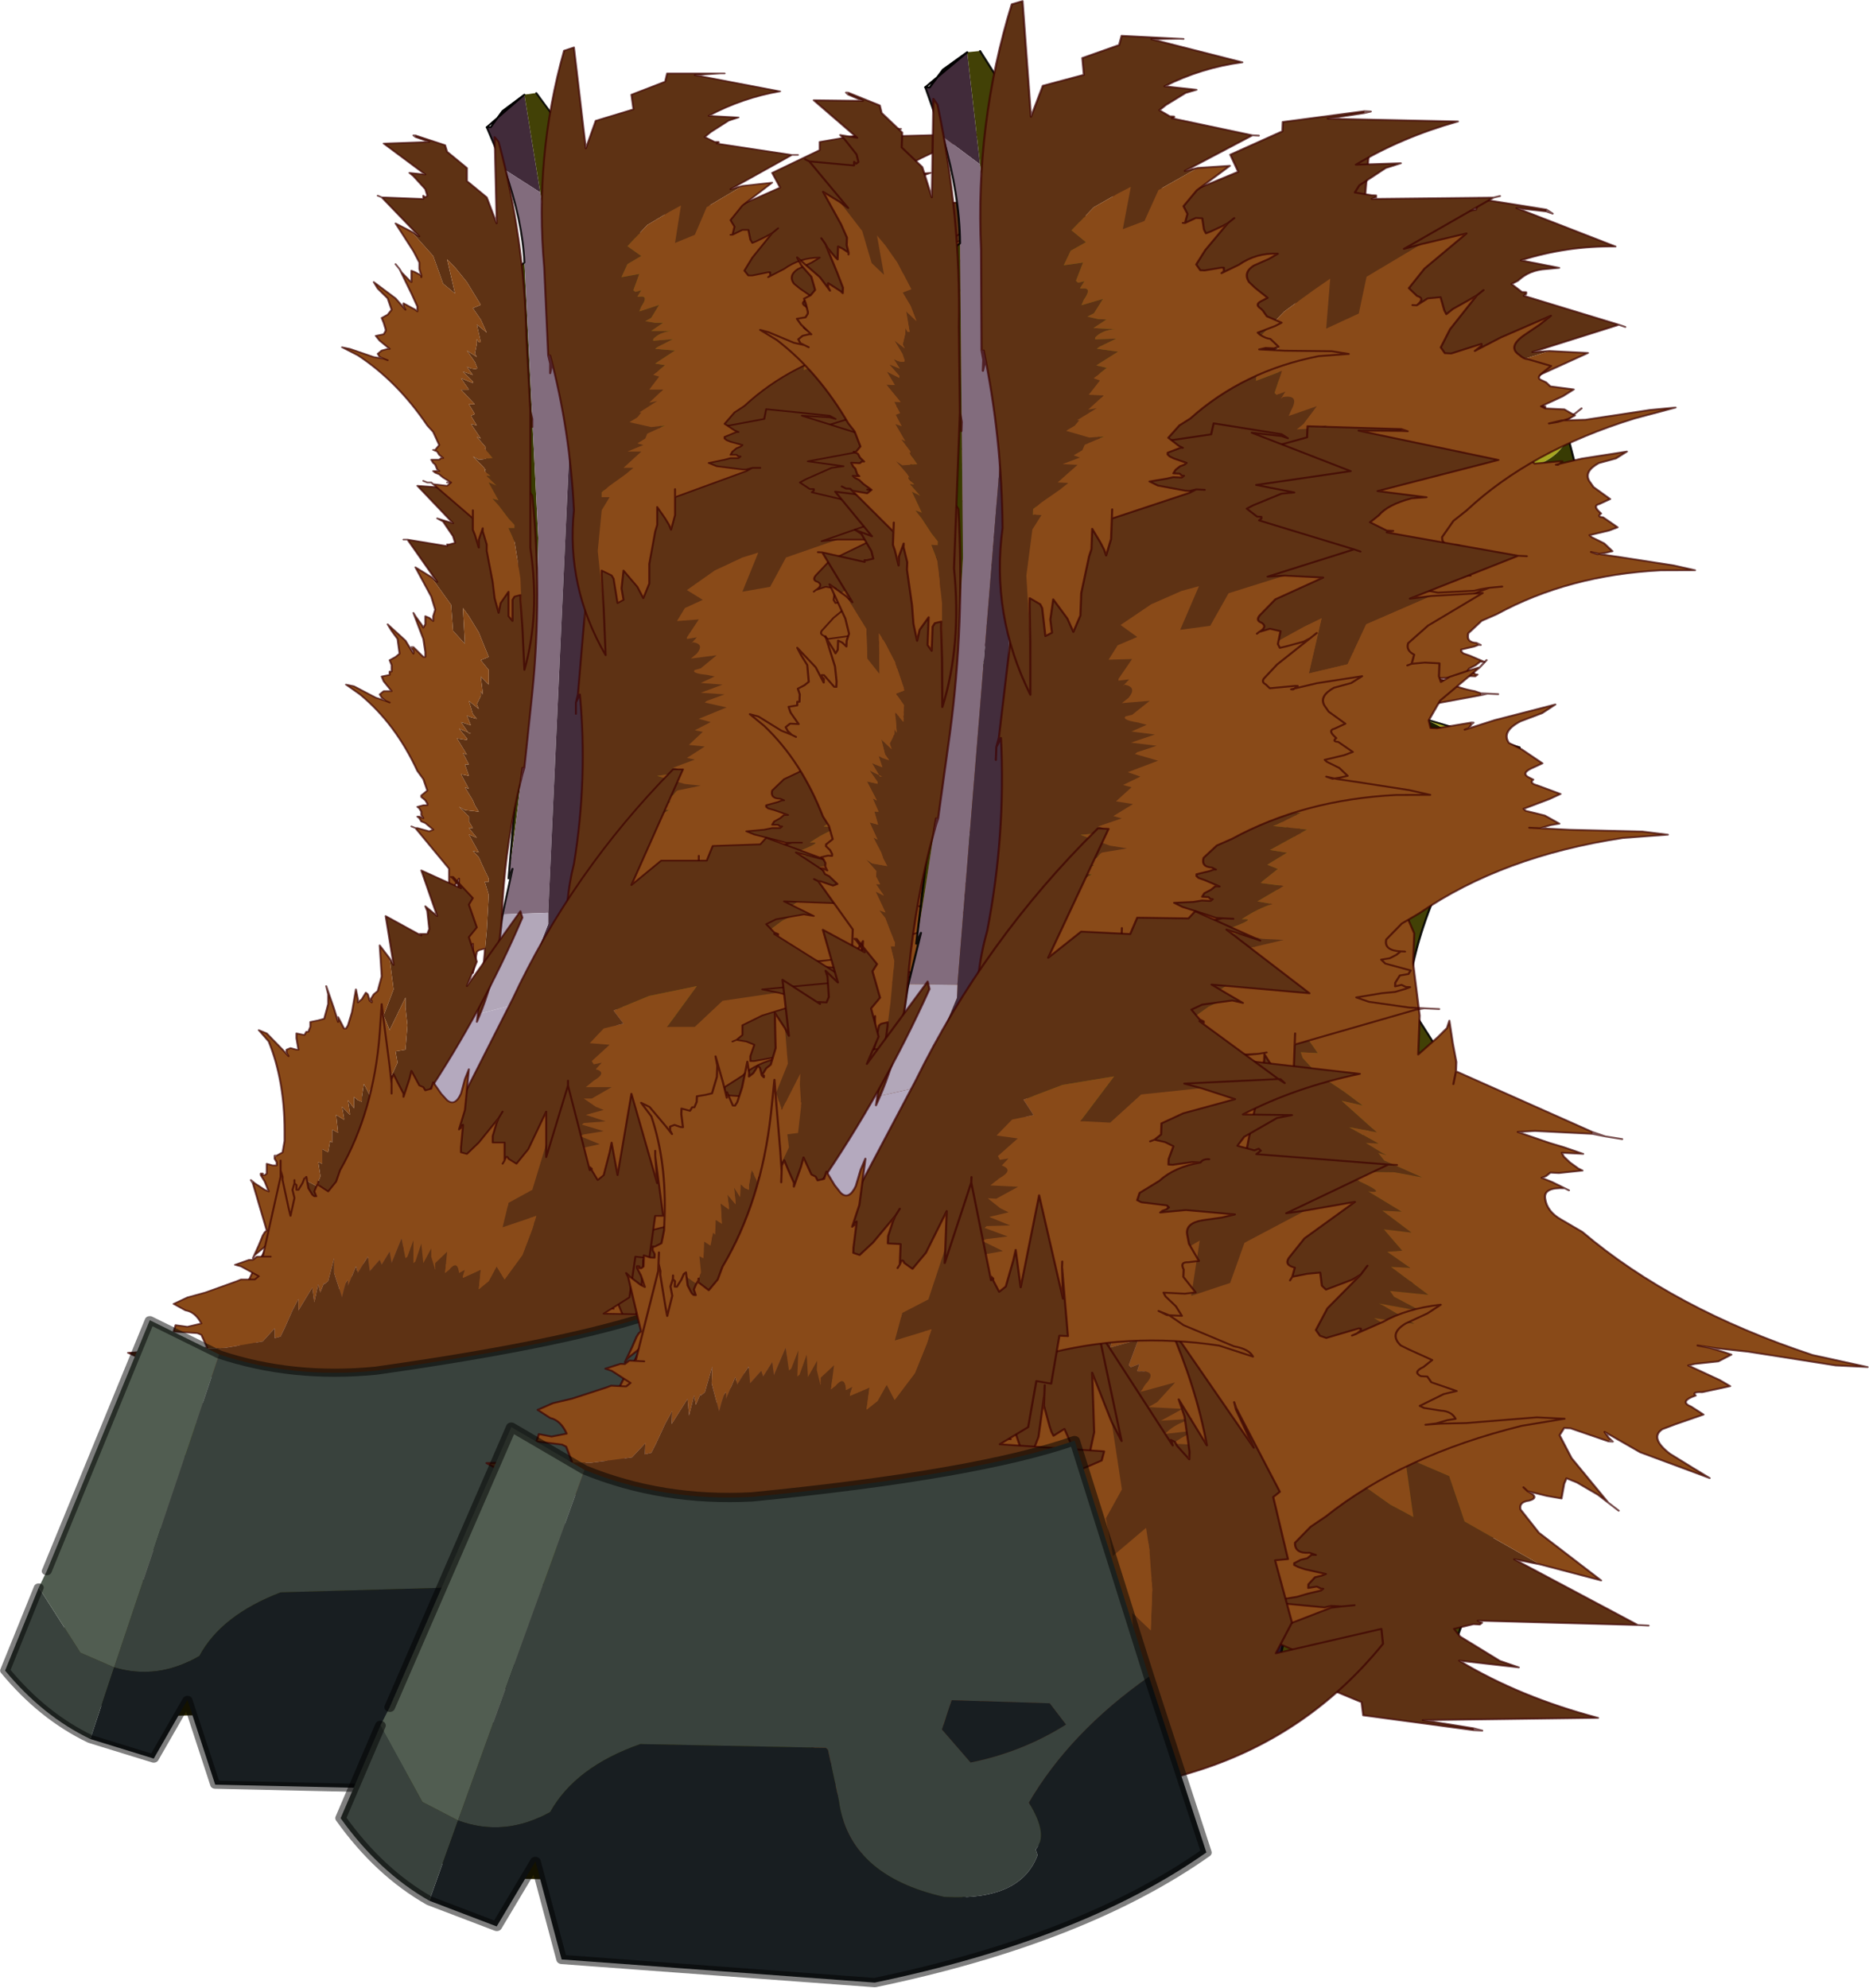<?xml version="1.0" encoding="UTF-8"?>
<svg version="1.1" viewBox="0 0 33.145 35.248" xmlns="http://www.w3.org/2000/svg" xmlns:cc="http://creativecommons.org/ns#" xmlns:dc="http://purl.org/dc/elements/1.1/" xmlns:rdf="http://www.w3.org/1999/02/22-rdf-syntax-ns#" xmlns:xlink="http://www.w3.org/1999/xlink">
<g transform="translate(-231.76 -226.18)">
<use transform="matrix(.703 0 0 .578 231.78 227.02)" width="35.45" height="54" xlink:href="#a"/>
<use transform="matrix(.756 .038 -.025 .658 238.97 225.65)" width="35.45" height="54" xlink:href="#a"/>
</g>
<defs>
<g id="a" transform="translate(12.55,22.45)">
<path d="m-0.3-20h0.1l0.3-0.5 0.55-0.5 0.4 3-0.9-0.7-0.45-1.3m-5.95 38.15-0.6 0.85-1.25 1.2 0.75 2.35q-1.05-0.35-0.85 0.55l-0.05-0.05-0.35-0.1-0.35 0.1-0.15 0.25 0.15 0.25q-0.85-0.05-0.7 0.45l-0.4-0.4 1.8-2-0.6-1.35 2.6-2.1" fill="#412b3a" fill-rule="evenodd"/>
<path d="m1.05-18-0.4-3 0.3-0.05 2.75 4.55-2.2-0.75 1.25 12-0.1 11.9-0.35-0.45-0.45-0.65 0.1-1.5q0.35-5.4 0.15-11.45l-0.25-4.45-0.8-6.15m13 15.55-0.4 0.5q-1.75 3.3-1.85 5.9l2.1 3.45-1.2 2.4 2.4 5.35-1.8 6.7-4.1 1.2 1.05-6.6 0.05-0.05-7.65-9.75 7.7 5.15-0.2-3.6 2.2-1.9-2.95-3.3 0.7-0.95 0.75-0.35q1.45-2.45 0.45-3.3l1.5-0.3 0.65-0.2 0.6-0.35m-7 26.9-0.65 0.45-4.65 4.15-1.15 0.1-0.15 0.05-6.85 0.8-0.2-0.45-0.05-0.9-0.35 0.05-1.9-4.05q0.7 0.5 2.15-0.25l-0.6-1.85-0.75-2.35 1.25-1.2 2.25-2.15 1.95-0.75 0.35-0.15-4.45 4.15 0.45 4.2 7.8-0.85 3.2-2.5-0.1-1.55-4.25-3 6.3 3.4v0.05l0.4 4.6m5.65-14.65-0.65 1.4 0.3 0.9-0.3-0.9 0.65-1.4" fill="#424106" fill-rule="evenodd"/>
<path d="m3.7-16.5 0.9 0.9 3 0.15 0.55 2.25q-0.15-0.15 0.05 0.35l0.55 0.1 0.3 0.05 0.6 2.3 0.15 0.5 0.5 0.05q2.35 1.3 0.7 3.9l-0.45 0.1 0.4 2.15v-0.1l0.45 0.05-0.45 0.55 0.15 1.65 0.2-0.05q1 0.85-0.45 3.3l-0.75 0.35-0.7 0.95 2.95 3.3-2.2 1.9 0.2 3.6-7.7-5.15 0.1-11.9-1.25-12 2.2 0.75m7.25 12.8v0.5-0.5m-10.6 20.1 4.25 3 0.1 1.55-3.2 2.5-7.8 0.85-0.45-4.2 4.45-4.15 1.05-0.4 1.6 0.85" fill="#62620a" fill-rule="evenodd"/>
<path d="m0.25 3.05 0.15-2.2 0.3-3.65 0.1-4.1-0.1-3.55-0.05-1.4-0.25-3.8-0.05-0.1h0.2l0.1-0.1 0.35 8.45q-0.05 4.25-0.75 10.45" fill="#393b00" fill-rule="evenodd"/>
<path d="m8.15-13.2q0.6-0.2 1.2 0l4.05 0.35 1.65 1.1v0.25q-0.1 0.55-0.8 0.9-0.95 0.55-3.3 0.75h-0.65l-0.5-0.05-0.15-0.5 1.4 0.05 2.65-0.9q0.3-0.7-1.3-1.45l-4.15-0.15h-0.05q-0.2-0.5-0.05-0.35m3.75 9.5 2.3 0.65v0.4l-0.15 0.2-0.6 0.35-0.65 0.2-1.5 0.3-0.2 0.05-0.05-0.55 1.8-0.5q0.35-0.55-0.95-1.1m-12.05-7.55 0.8-0.6 0.05 1.4-0.85-0.8" fill="#a6a621" fill-rule="evenodd"/>
<path d="m11.4-3.75 0.2-0.05 0.3 0.1-0.5-0.05 0.5 0.05q1.3 0.55 0.95 1.1l-1.8 0.5-0.1-1.1 0.45-0.55m-2.65-9-0.5-0.1 4.15 0.15q1.6 0.75 1.3 1.45l-2.65 0.9-1.4-0.05-0.6-2.3-0.3-0.05" fill="#1b1d00" fill-rule="evenodd"/>
<path d="m0.15-18.7 0.9 0.7 0.8 6.15-0.6 15.95-1.15 0.05 0.25-1.4-0.1 0.3q0.7-6.2 0.75-10.45l-0.35-8.45q-0.05-1.3-0.5-2.85m-9.8 42.7q-0.15-0.5 0.7-0.45l0.35 0.15 0.35-0.15 0.15-0.25-0.1-0.2q-0.2-0.9 0.85-0.55l0.6 1.85q-1.45 0.75-2.15 0.25l-0.75-0.65" fill="#826c7d" fill-rule="evenodd"/>
<path d="m15.05-11.5 0.3 1.15v0.05l0.05 0.1v0.15l0.05 0.1v0.1l-0.1 0.55v0.1l-0.05 0.15-0.1 0.65q-0.8 1.45-3.35 2.3l-0.85 0.15q1.65-2.6-0.7-3.9h0.65q2.35-0.2 3.3-0.75 0.7-0.35 0.8-0.9m-14.65 12.35-0.2-2.05 0.15-1.55 0.35-0.05-0.3 3.65m0.4-7.75-1.1-1.15v-3.05l0.15-0.15 0.85 0.8 0.1 3.55m14.55-2.4-0.05 0.25 0.05-0.25" fill="#383b03" fill-rule="evenodd"/>
<path d="m1.85-11.85 0.25 4.45q0.2 6.05-0.15 11.45l-0.1 1.5 0.45 0.65-0.45 2.1q-0.2 0.05-0.35 0.2-0.25 0.15-0.15 0.4l0.15 0.45q-1.2 3.25-4.15 6.75l-1.95 0.75-2.25 2.15 0.6-0.85q4.65-4.65 5.8-9.45l0.6-0.9 0.3-0.9 0.8-2.45v-0.35l0.6-15.95" fill="#432d3c" fill-rule="evenodd"/>
<path d="m-0.8 7.3 0.7-1.95v-0.05l0.1-0.1 0.1-1.05 1.15-0.05v0.35l-0.8 2.45-1.25 0.4" fill="#b2a7b9" fill-rule="evenodd"/>
<path d="m-2.65 16.1q2.95-3.5 4.15-6.75l-0.15-0.45q-0.1-0.25 0.15-0.4 0.15-0.15 0.35-0.2l0.45-2.1 0.35 0.45 7.65 9.75-0.05 0.05q-0.9 2.1-3.6 3.4v-0.05l-6.3-3.4-1.6-0.85-1.05 0.4-0.35 0.15m7.5-1.25 0.15-0.35-0.15-0.35-0.3-0.15q-0.2 0-0.35 0.15l-0.1 0.4 0.1 0.35 0.35 0.15 0.3-0.2m2.9 2.2 0.15-0.35-0.2-0.4q-0.15-0.15-0.45-0.15l-0.4 0.2-0.1 0.4 0.15 0.3 0.4 0.15 0.45-0.15m-5.95-5q-0.25 0.05-0.4 0.2l-0.15 0.4 0.15 0.35 0.45 0.1 0.4-0.15 0.2-0.35-0.2-0.4-0.45-0.15" fill="#8f7c8e" fill-rule="evenodd"/>
<path d="m1.8 12.05 0.45 0.15 0.2 0.4-0.2 0.35-0.4 0.15-0.45-0.1-0.15-0.35 0.15-0.4q0.15-0.15 0.4-0.2m5.95 5-0.45 0.15-0.4-0.15-0.15-0.3 0.1-0.4 0.4-0.2q0.3 0 0.45 0.15l0.2 0.4-0.15 0.35m-2.9-2.2-0.3 0.2-0.35-0.15-0.1-0.35 0.1-0.4q0.15-0.15 0.35-0.15l0.3 0.15 0.15 0.35-0.15 0.35m-13.8 8.7-0.15-0.25 0.15-0.25 0.35-0.1 0.35 0.1 0.05 0.05 0.1 0.2-0.15 0.25-0.35 0.15-0.35-0.15" fill-rule="evenodd"/>
<path d="m9.2 23.05-0.2 0.05q-0.95 0.7-1.95 1.35l-0.4-4.6q2.7-1.3 3.6-3.4l-1.05 6.6" fill="#2b182a" fill-rule="evenodd"/>
<path d="m0.3 29.35-6.65 1-0.25-0.05v-0.2l0.3 0.05-0.3-0.15v-0.45l0.2 0.45 6.85-0.8-0.15 0.15m-7.3-0.65-1.65 0.05v0.35l-1.65-0.8 0.05 0.8-0.6-0.15-0.2-5.55 0.35 0.05 0.65 0.15 0.4 0.4 0.75 0.65 1.9 4.05" fill="#292400" fill-rule="evenodd"/>
<path d="m-10.7 23.45h0.1v-0.9l0.8-0.05-0.1-2.4q3.45-2.9 5.5-5.9l3-5.5 0.6-1.4 1.25-0.4-0.3 0.9-0.6 0.9q-1.15 4.8-5.8 9.45l-2.6 2.1 0.6 1.35-1.8 2-0.65-0.15" fill="#b4a9be" fill-rule="evenodd"/>
<path d="m-0.3-20 0.45 1.3m0.8-2.35 2.75 4.55 0.9 0.9 3 0.15 0.55 2.25q0.6-0.2 1.2 0l4.05 0.35 1.65 1.1v0.25l0.3 1.15 0.05 0.15v0.15l0.05 0.1v0.1l-0.1 0.55v0.1l-0.05 0.15-0.1 0.65q-0.8 1.45-3.35 2.3l-0.85 0.15-0.45 0.1 0.4 2.15v-0.1l0.45 0.05 0.5 0.05 2.3 0.65v0.4l-0.15 0.2-0.4 0.5q-1.75 3.3-1.85 5.9l2.1 3.45-1.2 2.4 2.4 5.35-1.8 6.7-4.1 1.2-0.2 0.05q-0.95 0.7-1.95 1.35l-0.65 0.45-4.65 4.15-1.15 0.1-0.3 0.2-6.65 1-0.25-0.05m-3.65-1.2-0.6-0.15m0.95-8.85q3.45-2.9 5.5-5.9l3-5.5 0.6-1.4 0.7-1.95v-0.05l0.2-1.15 0.25-1.4-0.1 0.3 0.15-2.2-0.2-2.05 0.15-1.55 0.35-0.05 0.1-4.1-1.1-1.15v-3.05l0.15-0.15 0.8-0.6-0.25-3.8-0.05-0.1h0.2l0.1-0.1q-0.05-1.3-0.5-2.85m8.6 5.95-0.5-0.1m-0.05 0 0.55 0.1 0.3 0.05 0.6 2.3 0.15 0.5m-1.6-2.95q-0.2-0.5-0.05-0.35m3.15 11.6-0.2 0.05-0.15-1.65v-0.5m-10.3-8.15 0.05 1.4m14.7 0.25-0.05-0.1v-0.05m-0.05 1.3 0.05-0.25m-1.9 7.2 0.6-0.35m-1.7 14.55-0.3-0.9 0.65-1.4m-12.35 6.6-1.6-0.85-1.05 0.4-0.35 0.15m9.3 3.75v-0.05l-6.3-3.4m6.7 8.05-0.4-4.6m3.6-3.4-1.05 6.6m-8.75 6.15 0.15-0.05m-0.15 0.05-0.15 0.15m-10.35-5.75 0.4 0.4 0.75 0.65q0.7 0.5 2.15-0.25l-0.6-1.85-0.75-2.35" fill="none" stroke="#000" stroke-linecap="round" stroke-linejoin="round" stroke-opacity=".882" stroke-width=".05"/>
<path d="M 0.1,4.15 0,5.2 -0.1,5.3" fill="none" stroke="#000" stroke-linecap="round" stroke-linejoin="round" stroke-opacity=".471" stroke-width=".05"/>
<path d="m0.65-21-0.55 0.5-0.3 0.5h-0.1z" fill="none" stroke="#000" stroke-linecap="round" stroke-linejoin="round" stroke-width=".05"/>
<path d="m16.15-14.55-2.25-0.65 0.05-0.05v-0.05h-0.1l-0.25-0.2 0.15-0.1q0.25-0.3 0.65-0.35l0.3-0.05-0.9-0.15q1.05-0.45 2.2-0.5l-2.35-0.9 0.7 0.05v-0.05l-1.6-0.2-0.05 0.3-1.1 0.25v0.45l-1.15 0.3-0.45 0.9 0.15-3.4-0.3 0.1q-1.4 3.3-1.65 7l-0.2 2.85h0.05q0.2 2.6-0.15 5.2-0.5 2.4 0.35 4.85l0.15-1.6 0.1-1.85 0.25-1.35 0.35-0.35-0.25-0.05 0.05-0.15 0.3-0.2 0.4-0.3 0.35-0.2h-0.3l0.65-0.45-0.4-0.05 0.45-0.2-0.2-0.05 0.25-0.15h0.1-0.1l0.1-0.15 0.6-0.15-0.4-0.05-0.7-0.25 0.3-0.05q0.4-0.15 0.1-0.2 0.25-0.2 0.55-0.25l-0.2-0.05 0.45-0.35-0.4-0.05 0.35-0.4-0.2-0.05 0.4-0.25-0.3-0.1 0.7-0.35-0.55-0.15 0.05-0.05 0.45-0.2-0.6-0.05 0.55-0.25-0.55-0.05 0.35-0.2-0.2-0.05q-0.4-0.05-0.3-0.15l0.15-0.05 0.4-0.4-0.65 0.1 0.15-0.15q0.2-0.3-0.1-0.35l-0.05 0.05 0.15-0.2-0.25 0.05v-0.05l0.3-0.55-0.55 0.05 0.2-0.4 0.45-0.25-0.4-0.3 0.7-0.6 0.7-0.4 0.4-0.15-0.4 1.2 0.7-0.15 0.4-0.9 1.3-0.55-0.4 0.05 2-0.85" fill="#5e3214" fill-rule="evenodd"/>
<path d="m8.4-0.55 0.1-1.05v-0.15l0.3 0.2 0.05 0.15v0.8l0.2-0.05-0.05-0.45 0.15-0.5 0.35 0.55 0.15 0.4 0.2-0.45 0.15-0.65 0.35-1.05v-0.2l0.1-0.5 0.05-0.1 0.15 0.4 0.1 0.25v0.15l0.2-0.45 0.05-0.15v-0.15l0.05-0.2v-0.05l2.2-0.6v-0.05l-0.15-0.05q-0.35-0.05-0.65-0.2l-0.2-0.1 0.45-0.05 0.2-0.05h0.2l0.05-0.05h-0.05l-0.05-0.05h-0.15l0.05-0.1 0.15-0.1 0.1-0.1h0.1l-0.35-0.15-0.15-0.05-0.05-0.05v-0.05l0.3-0.1 0.1-0.05-0.05-0.05q-0.25 0-0.2-0.25l0.3-0.35 0.35-0.2q1.65-1.15 3.8-1.4l0.8-0.05-0.5-0.1-1.25-0.15-0.45-0.05-0.25-0.05 0.15 0.05 0.2-0.05 0.15-0.05-0.2-0.2-0.3-0.15-0.05-0.05 0.45-0.15 0.2-0.1-0.35-0.25q-0.15 0-0.05-0.1l-0.05-0.05q-0.15-0.15 0-0.2l0.25-0.15-0.4-0.3-0.1-0.15q-0.15-0.25 0.2-0.5l0.4-0.15 0.25-0.2-1.05 0.25-0.6 0.2h0.05l0.05-0.05v-0.05l-0.6 0.1-0.1-0.1q-0.1-0.05-0.05-0.15l0.3-0.4 0.75-0.75-0.15 0.1-0.4 0.15-0.15 0.05-0.05-0.1 0.05-0.35-0.25-0.05-0.25 0.1q0.2-0.15 0.05-0.25-0.15-0.05-0.05-0.2l0.35-0.45 1.1-0.65h-0.9l-1.3 0.55-0.4 0.9-0.7 0.15 0.4-1.2-0.4 0.15-0.7 0.4-0.7 0.6 0.4 0.3-0.45 0.25-0.2 0.4 0.55-0.05-0.3 0.55v0.05l0.25-0.05-0.15 0.2 0.05-0.05q0.3 0.05 0.1 0.35l-0.15 0.15 0.65-0.1-0.4 0.4-0.15 0.05q-0.1 0.1 0.3 0.15l0.2 0.05-0.35 0.2 0.55 0.05-0.55 0.25 0.6 0.05-0.45 0.2-0.05 0.05 0.55 0.15-0.7 0.35 0.3 0.1-0.4 0.25 0.2 0.05-0.35 0.4 0.4 0.05-0.45 0.35 0.2 0.05q-0.3 0.05-0.55 0.25 0.3 0.05-0.1 0.2l-0.3 0.05 0.7 0.25 0.4 0.05-0.6 0.15-0.1 0.15h0.1-0.1l-0.25 0.15 0.2 0.05-0.45 0.2 0.4 0.05-0.65 0.45h0.3l-0.35 0.2-0.4 0.3-0.3 0.2-0.05 0.15 0.25 0.05-0.35 0.35-0.25 1.35-0.1 1.85m5.6-11.65-0.05 0.05 0.05-0.05m-2.95 8.15v0.25-0.25" fill="#894a18" fill-rule="evenodd"/>
<path d="m16.3-14.5-0.15-0.05 0.15 0.05m-0.15-0.05-2.25-0.65 0.05-0.05v-0.05h-0.1l-0.25-0.2 0.15-0.1q0.25-0.3 0.65-0.35l0.3-0.05-0.9-0.15q1.05-0.45 2.2-0.5l-2.35-0.9 0.7 0.05 0.15 0.05-0.15-0.1-1.6-0.2-0.05 0.3-1.1 0.25v0.45l-1.15 0.3-0.45 0.9 0.15-3.4-0.3 0.1q-1.4 3.3-1.65 7l-0.2 2.85-0.05 0.25v0.35-0.35l0.1-0.25q0.2 2.6-0.15 5.2-0.5 2.4 0.35 4.85l0.15-1.6 0.1-1.05v-0.15l0.3 0.2 0.05 0.15v0.8l0.2-0.05-0.05-0.45 0.15-0.5 0.35 0.55 0.15 0.4 0.2-0.45 0.15-0.65 0.35-1.05v-0.2l0.1-0.5 0.05-0.1 0.15 0.4 0.1 0.25v0.15l0.2-0.45 0.05-0.15v-0.15l0.05-0.2v-0.05l2.2-0.6 0.15-0.05h0.25m-0.55-1.35q-0.25 0-0.2-0.25l0.3-0.35 0.35-0.2q1.65-1.15 3.8-1.4l0.8-0.05-0.5-0.1-1.25-0.15-0.45-0.05-0.25-0.05 0.15 0.05 0.2-0.05 0.15-0.05-0.2-0.2-0.3-0.15-0.05-0.05 0.45-0.15 0.2-0.1-0.35-0.25q-0.15 0-0.05-0.1l-0.05-0.05q-0.15-0.15 0-0.2l0.25-0.15-0.4-0.3-0.1-0.15q-0.15-0.25 0.2-0.5l0.4-0.15 0.25-0.2-1.05 0.25-0.6 0.2h0.05l0.1-0.1h-0.05l-0.6 0.1-0.1-0.1q-0.1-0.05-0.05-0.15l0.3-0.4 0.9-0.9m-0.15 0.15-0.15 0.1-0.4 0.15-0.15 0.05-0.05-0.1 0.05-0.35-0.25-0.05-0.25 0.1q0.2-0.15 0.05-0.25-0.15-0.05-0.05-0.2l0.35-0.45 1.1-0.65h-0.9l-0.4 0.05 2-0.85m-2.15 2.35-0.05 0.05 0.05-0.05m-0.75 7.75-0.15-0.05q-0.35-0.05-0.65-0.2l-0.2-0.1 0.45-0.05 0.2-0.05h0.2l0.05-0.05h-0.05l-0.05-0.05h-0.15l0.05-0.1 0.15-0.1 0.1-0.1h0.1l-0.35-0.15-0.15-0.05-0.05-0.05v-0.05l0.3-0.1 0.1-0.05h0.05l-0.1-0.05m0.3 1.35h-0.15m-2.2 0.65v-0.25" fill="none" stroke="#3c0000" stroke-linecap="round" stroke-linejoin="round" stroke-opacity=".69" stroke-width=".05"/>
<path d="m17.75 20.4-3.75 0.1 0.1 0.05-0.05 0.05h-0.15l-0.45 0.15 0.15 0.2 0.95 0.6 0.45 0.15-1.4-0.1q1.45 0.9 3.3 1.35l-4.1 0.3 1.2 0.15v0.05l-2.6-0.25-0.05-0.35-1.7-0.7 0.2-0.55-1.7-0.75-0.5-1.15-0.85 4.1-0.4-0.15q-1.2-4.5-0.45-9.05l0.5-3.55h0.1q1.1-3.1 1.45-6.35-0.1-3.1 2-5.8l-0.25 2-0.4 2.3v1.65l0.4 0.6h-0.4l0.05 0.15 0.35 0.4 0.65 0.45 0.45 0.35-0.5-0.1 0.85 0.8-0.65-0.1 0.7 0.4h-0.3l0.4 0.25 0.1 0.05-0.2-0.05 0.15 0.2 0.9 0.4-0.65-0.1-1.15 0.05 0.35 0.25q0.65 0.3 0.2 0.25l0.8 0.5h-0.45l0.7 0.55-0.65-0.05 0.45 0.55-0.35 0.05 0.55 0.4h-0.45l0.9 0.7-0.9-0.05 0.1 0.15 0.65 0.35-1-0.15 0.1 0.05 0.75 0.45-0.95-0.1 0.55 0.35-0.35-0.05-0.55 0.1q0.2 0 0.25 0.15l0.45 0.55-0.9-0.35 0.05 0.25q0.35 0.5-0.15 0.4l-0.05-0.05q-0.1 0.15 0.1 0.3l-0.3-0.1-0.05 0.05 0.3 0.75-0.9-0.3 0.25 0.6 0.6 0.45-0.7 0.25 1 0.95 0.95 0.7 0.55 0.3-0.25-1.6 1.05 0.45 0.4 1.2 1.8 1.05-0.6-0.1 2.95 1.6" fill="#5e3214" fill-rule="evenodd"/>
<path d="m9.75 0.9-0.15 1.3-0.05 0.2 0.6-0.15 0.05-0.15 0.3-0.95 0.2 0.15-0.1 0.45q-0.15 0.35 0 0.7l0.75-0.6 0.3-0.35 0.25 0.6v0.8l0.2 1.4v1.05l0.45-0.5 0.2-0.25 0.05-0.2 0.1 0.6 0.1 0.5v0.25l3.25 1.45v0.05h-1.35l-0.4 0.05 0.75 0.25 0.35 0.1 0.45 0.15h-0.5l0.05 0.1 0.15 0.15 0.2 0.15 0.1 0.05-0.55 0.1h-0.2l-0.1 0.1-0.1 0.05 0.25 0.1 0.3 0.15q-0.5 0-0.45 0.3 0.05 0.35 0.4 0.55l0.5 0.3q2.2 1.95 5.5 3l1.3 0.25h-0.75l-2.05-0.25-0.75-0.05-0.45-0.05 0.3 0.05 0.35 0.1 0.15 0.05-0.3 0.2-0.55 0.1-0.15 0.05 0.75 0.35 0.25 0.15-0.65 0.2q-0.25 0-0.15 0.1l-0.1 0.05q-0.25 0.15 0 0.25l0.3 0.2-0.65 0.3-0.3 0.15q-0.3 0.25 0.2 0.65l0.55 0.35 0.4 0.25-1.65-0.6-0.85-0.5 0.1 0.15 0.05 0.05-0.05 0.05-0.9-0.3h-0.15l-0.1 0.2 0.3 0.6 0.9 1.15-0.25-0.2-0.5-0.3-0.25-0.1-0.05 0.15-0.05 0.4-0.35-0.05-0.45-0.1q0.3 0.15 0.05 0.25-0.25 0.05-0.2 0.25l0.45 0.6 1.5 1.2-1.45-0.35-1.8-1.05-0.4-1.2-1.05-0.45 0.25 1.6-0.55-0.3-0.95-0.7-1-0.95 0.7-0.25-0.6-0.45-0.25-0.6 0.9 0.3-0.3-0.75 0.05-0.05 0.3 0.1q-0.2-0.15-0.1-0.3l0.05 0.05q0.5 0.1 0.15-0.4l-0.05-0.25 0.9 0.35-0.45-0.55q-0.05-0.15-0.25-0.15l0.55-0.1 0.35 0.05-0.55-0.35 0.95 0.1-0.75-0.45-0.1-0.05 1 0.15-0.65-0.35-0.1-0.15 0.9 0.05-0.9-0.7h0.45l-0.55-0.4 0.35-0.05-0.45-0.55 0.65 0.05-0.7-0.55h0.45l-0.8-0.5q0.45 0.05-0.2-0.25l-0.35-0.25 1.15-0.05 0.65 0.1-0.9-0.4-0.15-0.2 0.2 0.05-0.1-0.05-0.4-0.25h0.3l-0.7-0.4 0.65 0.1-0.85-0.8 0.5 0.1-0.45-0.35-0.65-0.45-0.35-0.4-0.05-0.15h0.4l-0.4-0.6v-1.65l0.4-2.3m5.3 16.05-0.1-0.1 0.1 0.1m-2.1-10.85 0.05-0.35-0.05 0.35" fill="#894a18" fill-rule="evenodd"/>
<path d="m17.75 20.4h0.25-0.25l-3.75 0.1 0.1 0.05-0.05 0.05h-0.15l-0.45 0.15 0.15 0.2 0.95 0.6 0.45 0.15-1.4-0.1q1.45 0.9 3.3 1.35l-4.1 0.3 1.2 0.15 0.2 0.05h-0.2l-2.6-0.25-0.05-0.35-1.7-0.7 0.2-0.55-1.7-0.75-0.5-1.15-0.85 4.1-0.4-0.15q-1.2-4.5-0.45-9.05l0.5-3.55 0.05-0.35 0.05-0.4-0.05 0.4 0.05 0.35q1.1-3.1 1.45-6.35-0.1-3.1 2-5.8l-0.25 2-0.15 1.3-0.05 0.2 0.6-0.15 0.05-0.15 0.3-0.95 0.2 0.15-0.1 0.45q-0.15 0.35 0 0.7l0.75-0.6 0.3-0.35 0.25 0.6v0.8l0.2 1.4v1.05l0.45-0.5 0.2-0.25 0.05-0.2 0.1 0.6 0.1 0.5v0.25l3.25 1.45 0.3 0.1 0.4 0.05m-1.3 1.4q-0.5 0-0.45 0.3 0.05 0.35 0.4 0.55l0.5 0.3q2.2 1.95 5.5 3l1.3 0.25h-0.75l-2.05-0.25-0.75-0.05-0.45-0.05 0.3 0.05 0.35 0.1 0.15 0.05-0.3 0.2-0.55 0.1-0.15 0.05 0.75 0.35 0.25 0.15-0.65 0.2q-0.25 0-0.15 0.1l-0.1 0.05q-0.25 0.15 0 0.25l0.3 0.2-0.65 0.3-0.3 0.15q-0.3 0.25 0.2 0.65l0.55 0.35 0.4 0.25-1.65-0.6-0.85-0.5 0.1 0.15 0.1 0.1h-0.1l-0.9-0.3h-0.15l-0.1 0.2 0.3 0.6 0.9 1.15 0.25 0.2m-0.25-0.2-0.25-0.2-0.5-0.3-0.25-0.1-0.05 0.15-0.05 0.4-0.35-0.05-0.45-0.1q0.3 0.15 0.05 0.25-0.25 0.05-0.2 0.25l0.45 0.6 1.5 1.2-1.45-0.35-0.6-0.1 2.95 1.6m-2.7-3.45-0.1-0.1 0.1 0.1m1.2-9.7h-1.35l-0.4 0.05 0.75 0.25 0.35 0.1 0.45 0.15h-0.5l0.05 0.1 0.15 0.15 0.2 0.15 0.1 0.05-0.55 0.1h-0.2l-0.1 0.1-0.1 0.05 0.25 0.1 0.4 0.2-0.1-0.05m0.9-1.45-0.3-0.05m-3.25-1.5-0.05 0.35" fill="none" stroke="#3c0000" stroke-linecap="round" stroke-linejoin="round" stroke-opacity=".69" stroke-width=".05"/>
<path d="m0.65-0.35h-0.05l-0.05 0.45q-0.35 1.75-0.45 3.65-0.05 2.05-0.65 3.7l0.15-1.5 0.1-1.3 0.05-1.1-0.1-0.4h0.1v-0.1l-0.1-0.25-0.15-0.4-0.15-0.2 0.15 0.05-0.25-0.55 0.2 0.1-0.2-0.3h0.1l-0.1-0.2-0.05-0.05 0.05 0.05v-0.15l-0.25-0.3 0.15 0.1 0.35 0.05-0.1-0.2-0.05-0.15-0.2-0.4 0.1 0.05-0.2-0.45 0.2 0.05-0.1-0.35h0.1l-0.15-0.35 0.1 0.05-0.25-0.5 0.25 0.05v-0.05l-0.2-0.3 0.3 0.15h-0.05l-0.2-0.35 0.25 0.1-0.1-0.3 0.1 0.05 0.15 0.05-0.1-0.15-0.1-0.4 0.25 0.25-0.05-0.15 0.1-0.25v0.05-0.2l0.05 0.1v-0.05l-0.05-0.5 0.2 0.25v-0.45l-0.2-0.3 0.2-0.1-0.25-0.75-0.25-0.5-0.15-0.25 0.05 1.1-0.3-0.4-0.05-0.8-0.5-0.85 0.15 0.15-0.75-1.3 1 0.2v-0.05h0.05l0.15-0.05-0.05-0.2-0.25-0.45-0.15-0.1 0.4 0.15-0.9-1.15 1.15 0.1-0.35-0.2 0.75 0.35v0.25l0.45 0.55-0.05 0.4 0.45 0.55 0.1 0.8 0.3-2.65 0.1 0.15q0.25 3.05 0 6.05l-0.2 2.3" fill="#5e3214" fill-rule="evenodd"/>
<path d="m-1.7-6.2 0.5 0.85 0.05 0.8 0.3 0.4-0.05-1.1 0.15 0.25 0.25 0.5 0.25 0.75-0.2 0.1 0.2 0.3v0.45l-0.2-0.25 0.05 0.5v0.05l-0.05-0.1v0.2-0.05l-0.1 0.25 0.05 0.15-0.25-0.25 0.1 0.4 0.1 0.15-0.15-0.05-0.1-0.05 0.1 0.3-0.25-0.1 0.2 0.35h0.05l-0.3-0.15 0.2 0.3v0.05l-0.25-0.05 0.25 0.5-0.1-0.05 0.15 0.35h-0.1l0.1 0.35-0.2-0.05 0.2 0.45-0.1-0.05 0.2 0.4 0.05 0.15 0.1 0.2-0.35-0.05-0.15-0.1 0.25 0.3v0.15l-0.05-0.05 0.05 0.05 0.1 0.2h-0.1l0.2 0.3-0.2-0.1 0.25 0.55-0.15-0.05 0.15 0.2 0.15 0.4 0.1 0.25v0.1h-0.1l0.1 0.4-0.05 1.1-0.1 1.3 0.05-0.65v-0.1l-0.15 0.05-0.05 0.05-0.1 0.65-0.05-0.1 0.05-0.3v-0.5l-0.2 0.35-0.1 0.25-0.05-0.4v-0.55l-0.05-0.95v-0.2l0.05-0.4v-0.1l-0.15 0.3-0.05 0.15v0.15l-0.05-0.45v-0.45l-0.85-1.25h0.05l0.3 0.1 0.1-0.05-0.2-0.2-0.1-0.05-0.05-0.1-0.05-0.05h0.05l0.1 0.05-0.05-0.1v-0.1l-0.05-0.1-0.05-0.05 0.15-0.05h0.1v-0.05l-0.05-0.1-0.1-0.1v-0.05l0.15-0.15-0.1-0.35-0.15-0.25q-0.55-1.45-1.45-2.35l-0.35-0.3 0.2 0.05 0.55 0.35 0.25 0.1 0.1 0.05-0.1-0.05-0.1-0.1-0.05-0.1 0.1-0.1h0.2l-0.2-0.3-0.05-0.15 0.2-0.05v-0.1h0.05v-0.2l-0.05-0.15 0.15-0.1 0.1-0.1-0.05-0.45-0.15-0.25-0.1-0.2 0.45 0.5 0.2 0.4v-0.1l-0.05-0.05 0.05-0.05 0.25 0.3h0.05v-0.15l-0.05-0.4-0.25-0.8 0.05 0.1 0.15 0.25 0.05 0.1 0.05-0.1v-0.25l0.1 0.05 0.1 0.1v-0.15l0.05-0.2-0.1-0.4-0.4-0.9 0.4 0.3" fill="#894a18" fill-rule="evenodd"/>
<path d="m0.65-0.35 0.2-2.3q0.25-3 0-6.05l-0.1-0.15-0.3 2.65-0.1-0.8-0.45-0.55 0.05-0.4-0.45-0.55v-0.25l-0.75-0.35 0.35 0.2-1.15-0.1 0.9 1.15-0.4-0.15 0.15 0.1 0.25 0.45 0.05 0.2-0.15 0.05h-0.05v0.05l-1-0.2 0.75 1.3-0.15-0.15m1.3 12.15-0.15 1.5q0.6-1.65 0.65-3.7 0.1-1.9 0.45-3.65l0.05-0.45v0.2l0.05-0.2m-0.1 0.45 0.05-0.25m-2.9-7.2h-0.1 0.1m0.15 3.3 0.25 0.3h0.05v-0.15l-0.05-0.4-0.25-0.8 0.05 0.1 0.15 0.25 0.05 0.1 0.05-0.1v-0.25l0.1 0.05 0.1 0.1v-0.15l0.05-0.2-0.1-0.4-0.4-0.9 0.4 0.3m0.45-2.9h-0.05 0.05m-0.95 5.1 0.05 0.05v0.1l-0.2-0.4-0.45-0.5 0.1 0.2 0.15 0.25 0.05 0.45-0.1 0.1-0.15 0.1 0.05 0.15v0.2h-0.05v0.1l-0.2 0.05 0.05 0.15 0.2 0.3h-0.2l-0.1 0.1 0.05 0.1 0.1 0.1 0.1 0.05-0.1-0.05-0.25-0.1-0.55-0.35-0.2-0.05 0.35 0.3q0.9 0.9 1.45 2.35l0.15 0.25 0.1 0.35-0.15 0.15m0 0.05 0.1 0.1 0.05 0.1v0.05h-0.1l-0.15 0.05 0.05 0.05 0.05 0.1v0.1l0.05 0.1-0.1-0.05h-0.05l0.05 0.05 0.05 0.1 0.1 0.05 0.2 0.2-0.1 0.05-0.3-0.1h-0.05l0.85 1.25v0.45l0.05 0.45v-0.15l0.05-0.15 0.15-0.3v0.1l-0.05 0.4v0.2l0.05 0.95v0.55l0.05 0.4 0.1-0.25 0.2-0.35v0.5l-0.05 0.3 0.05 0.1 0.1-0.65 0.05-0.05 0.15-0.05v0.1l-0.05 0.65m-1.8-9.95v-0.05h0.05m0.2 4.6v-0.05m-0.15 1-0.1-0.05 0.1 0.05" fill="none" stroke="#3c0000" stroke-linecap="round" stroke-linejoin="round" stroke-opacity=".69" stroke-width=".05"/>
<path d="m-2.95-17.85 1.05 0.05v-0.1l0.05 0.05 0.05-0.05-0.05-0.2-0.3-0.4-0.1-0.1 0.4 0.05-1.05-0.95 1.15-0.05-0.35-0.15v-0.05l0.75 0.3 0.05 0.2 0.5 0.5v0.4l0.5 0.5 0.25 0.8-0.05-2.65 0.1 0.15q0.65 2.95 0.7 5.95l0.1 2.3v4.2q0.25 2.05-0.15 3.75l-0.05-1.3-0.05-1.5-0.15-1.15-0.15-0.4h0.15v-0.1l-0.15-0.2-0.25-0.4-0.15-0.2 0.15 0.05-0.25-0.55 0.2 0.1-0.25-0.3h0.1l-0.15-0.15v-0.05l0.05 0.05-0.1-0.15-0.25-0.3 0.15 0.1 0.35-0.05-0.2-0.3h0.05l-0.25-0.35 0.1 0.05-0.25-0.45 0.15 0.05-0.15-0.3 0.1-0.05-0.15-0.3h0.15l-0.35-0.45h0.25-0.05l-0.2-0.35 0.3 0.15v-0.05l-0.25-0.3 0.25 0.1-0.15-0.25 0.1 0.05q0.2 0.05 0.15-0.05l-0.05-0.15-0.2-0.35 0.25 0.2-0.05-0.1 0.05-0.3v0.1-0.25l0.05 0.1h0.05l-0.1-0.55 0.25 0.25-0.15-0.4-0.2-0.35 0.2-0.1-0.35-0.7-0.3-0.45-0.2-0.25 0.2 1.05-0.3-0.3-0.25-0.85-0.55-0.75 0.2 0.15-0.95-1.2" fill="#5e3214" fill-rule="evenodd"/>
<path d="m0.6-4.65-0.05-0.85v-0.15l-0.15 0.05-0.05 0.1v0.65l-0.1-0.15v-0.75l-0.2 0.35-0.05 0.3-0.1-0.45-0.05-0.5-0.15-0.95v-0.2l-0.1-0.4v-0.1l-0.1 0.35v0.25l-0.1-0.4-0.05-0.15v-0.35l-1.05-1.1 0.05 0.05 0.35 0.05 0.1-0.1-0.2-0.15-0.1-0.1-0.1-0.05-0.05-0.05h0.15l-0.05-0.05-0.05-0.15-0.05-0.05-0.05-0.1h0.2l0.05-0.05h0.05l-0.1-0.1-0.05-0.1-0.1-0.05h0.05l0.1-0.15-0.15-0.4-0.15-0.2q-0.75-1.35-1.75-2.15l-0.4-0.25 0.2 0.05 0.6 0.25 0.25 0.05 0.1 0.05-0.2-0.1-0.05-0.1 0.1-0.1 0.15-0.05h0.05l-0.25-0.25-0.1-0.15 0.2-0.05 0.05-0.1v-0.05l-0.05-0.2-0.05-0.15 0.15-0.1 0.1-0.15-0.1-0.35-0.25-0.3-0.1-0.2 0.55 0.5 0.25 0.35-0.05-0.1v-0.1l0.3 0.2 0.05 0.05v-0.15l-0.15-0.4-0.3-0.75 0.05 0.1 0.2 0.25 0.05 0.05v-0.35l0.1 0.05 0.15 0.1-0.05-0.2v-0.2l-0.15-0.35-0.45-0.85 0.4 0.25 0.55 0.75 0.25 0.85 0.3 0.3-0.2-1.05 0.2 0.25 0.3 0.45 0.35 0.7-0.2 0.1 0.2 0.35 0.15 0.4-0.25-0.25 0.1 0.55h-0.05l-0.05-0.1v0.25-0.1l-0.05 0.3 0.05 0.1-0.25-0.2 0.2 0.35 0.05 0.15q0.05 0.1-0.15 0.05l-0.1-0.05 0.15 0.25-0.25-0.1 0.25 0.3v0.05l-0.3-0.15 0.2 0.35h0.05-0.25l0.35 0.45h-0.15l0.15 0.3-0.1 0.05 0.15 0.3-0.15-0.05 0.25 0.45-0.1-0.05 0.25 0.35h-0.05l0.2 0.3-0.35 0.05-0.15-0.1 0.25 0.3 0.1 0.15-0.05-0.05v0.05l0.15 0.15h-0.1l0.25 0.3-0.2-0.1 0.25 0.55-0.15-0.05 0.15 0.2 0.25 0.4 0.15 0.2v0.1h-0.15l0.15 0.4 0.15 1.15 0.05 1.5m-2.55-10.8v0.05-0.05m1.3 7.2v0.25-0.25" fill="#894a18" fill-rule="evenodd"/>
<path d="m-2.95-17.85-0.1-0.05 0.1 0.05 1.05 0.05v-0.1l0.05 0.05 0.05-0.05-0.05-0.2-0.3-0.4-0.1-0.1 0.4 0.05-1.05-0.95 1.15-0.05-0.35-0.15-0.05-0.05h0.05l0.75 0.3 0.05 0.2 0.5 0.5v0.4l0.5 0.5 0.25 0.8-0.05-2.65 0.1 0.15q0.65 2.95 0.7 5.95l0.1 2.3 0.05 0.25v0.25-0.25l-0.05-0.25v4.2q0.25 2.05-0.15 3.75l-0.05-1.3-0.05-0.85v-0.15l-0.15 0.05-0.05 0.1v0.65l-0.1-0.15v-0.75l-0.2 0.35-0.05 0.3-0.1-0.45-0.05-0.5-0.15-0.95v-0.2l-0.1-0.4v-0.1l-0.1 0.35v0.25l-0.1-0.4-0.05-0.15v-0.35l-1.05-1.1h-0.1l-0.1-0.05m0.3-0.95 0.1-0.15-0.15-0.4-0.15-0.2q-0.75-1.35-1.75-2.15l-0.4-0.25 0.2 0.05 0.6 0.25 0.25 0.05 0.1 0.05-0.2-0.1-0.05-0.1 0.1-0.1 0.15-0.05h0.05l-0.25-0.25-0.1-0.15 0.2-0.05 0.05-0.1v-0.05l-0.05-0.2-0.05-0.15 0.15-0.1 0.1-0.15-0.1-0.35-0.25-0.3-0.1-0.2 0.55 0.5 0.25 0.35-0.05-0.1v-0.1l0.3 0.2 0.05 0.05v-0.15l-0.15-0.4-0.3-0.75-0.1-0.15m0.1 0.15 0.05 0.1 0.2 0.25 0.05 0.05v-0.35l0.1 0.05 0.15 0.1-0.05-0.2v-0.2l-0.15-0.35-0.45-0.85 0.4 0.25 0.2 0.15-0.95-1.2m1 2.4v0.05-0.05m0.25 6.35 0.05 0.05 0.35 0.05 0.1-0.1-0.2-0.15-0.1-0.1-0.1-0.05-0.05-0.05h0.15l-0.05-0.05-0.05-0.15-0.05-0.05-0.05-0.1h0.2l0.05-0.05h0.05l-0.1-0.1-0.05-0.1-0.1-0.05h0.05m-0.2 1h0.1m1.05 1.1v-0.25" fill="none" stroke="#3c0000" stroke-linecap="round" stroke-linejoin="round" stroke-opacity=".69" stroke-width=".05"/>
<path d="m13.1-17.8-2.85 0.2 0.1-0.05v-0.05h-0.1l-0.4-0.05 0.1-0.2 0.6-0.5 0.35-0.15-1.05 0.1q1.05-0.8 2.35-1.3l-3.05 0.1 0.85-0.2v-0.05l-1.9 0.4v0.25l-1.2 0.7 0.2 0.45-1.2 0.65-0.25 1-1-3.25-0.3 0.15q-0.45 3.65 0.5 7.25l0.65 2.75h0.1q1.05 2.4 1.6 4.95 0.25 2.5 2 4.5l-0.35-1.55-0.5-1.85-0.15-1.35 0.3-0.45h-0.35v-0.15l1-1-0.35 0.1 0.55-0.65-0.45 0.1 0.5-0.35h-0.25l0.25-0.25h0.1-0.1v-0.15l0.65-0.35-0.5 0.1-0.85 0.05 0.3-0.2q0.4-0.3 0.1-0.2v-0.05l0.55-0.45-0.35 0.05 0.5-0.5-0.5 0.05 0.3-0.45h-0.25l0.35-0.4-0.35 0.05 0.65-0.55-0.7 0.05 0.05-0.1 0.45-0.35-0.7 0.2 0.05-0.05 0.55-0.4-0.7 0.15 0.4-0.4-0.3 0.1-0.4 0.05 0.15-0.15 0.3-0.5-0.65 0.3 0.05-0.15q0.2-0.45-0.2-0.35l-0.05 0.05 0.1-0.2-0.2 0.1-0.05-0.05 0.15-0.6-0.6 0.3 0.05-0.55 0.45-0.35-0.55-0.15 0.65-0.85 0.65-0.6 0.4-0.35-0.05 1.35 0.75-0.45 0.15-1 1.25-0.95-0.4 0.15 2.05-1.5" fill="#5e3214" fill-rule="evenodd"/>
<path d="m8.85-1.7-0.25-1.05v-0.15l0.4 0.05 0.1 0.15 0.3 0.75 0.15-0.15-0.15-0.35v-0.6l0.55 0.45 0.25 0.25 0.15-0.45q-0.1-0.35-0.05-0.65v-1.4l-0.05-0.45v-0.1l0.3 0.35 0.2 0.15 0.1 0.2 0.05-0.55v-0.15l-0.05-0.15-0.05-0.2v-0.05l2.35-1.4v-0.05l-0.15 0.05-0.85 0.1-0.3-0.05 0.55-0.25 0.4-0.2h0.1l-0.1-0.05h-0.05l-0.15 0.05-0.05-0.1 0.15-0.15 0.15-0.1v-0.1h-0.55l-0.1-0.05v-0.05l0.15-0.05 0.15-0.1 0.05-0.1h-0.05q-0.3 0.05-0.3-0.2l0.25-0.45 0.3-0.3q1.45-1.7 3.85-2.7l0.95-0.35-0.6 0.1-1.5 0.35-0.55 0.05-0.3 0.1 0.2-0.05 0.25-0.1 0.15-0.1-0.25-0.15h-0.45l-0.1-0.05 0.5-0.3 0.25-0.2-0.55-0.05-0.1-0.1-0.1-0.05q-0.15-0.05 0-0.2l0.2-0.2-0.55-0.15q-0.1 0-0.2-0.1-0.3-0.2 0.1-0.55l0.35-0.3 0.25-0.25-1.15 0.65-0.6 0.4 0.15-0.15v-0.05l-0.7 0.3h-0.15l-0.1-0.15 0.2-0.5 0.6-0.95-0.2 0.15-0.35 0.25-0.15 0.15-0.05-0.1-0.1-0.35-0.3 0.05-0.25 0.2q0.2-0.2 0-0.25l-0.2-0.2 0.35-0.55 0.95-1-1.05 0.35-1.25 0.95-0.15 1-0.75 0.45 0.05-1.35-0.4 0.35-0.65 0.6-0.65 0.85 0.55 0.15-0.45 0.35-0.05 0.55 0.6-0.3-0.15 0.6 0.05 0.05 0.2-0.1-0.1 0.2 0.05-0.05q0.4-0.1 0.2 0.35l-0.05 0.15 0.65-0.3-0.3 0.5-0.15 0.15 0.4-0.05 0.3-0.1-0.4 0.4 0.7-0.15-0.55 0.4-0.05 0.05 0.7-0.2-0.45 0.35-0.05 0.1 0.7-0.05-0.65 0.55 0.35-0.05-0.35 0.4h0.25l-0.3 0.45 0.5-0.05-0.5 0.5 0.35-0.05-0.55 0.45v0.05q0.3-0.1-0.1 0.2l-0.3 0.2 0.85-0.05 0.5-0.1-0.65 0.35v0.15h0.1-0.1l-0.25 0.25h0.25l-0.5 0.35 0.45-0.1-0.55 0.65 0.35-0.1-1 1v0.15h0.35l-0.3 0.45 0.15 1.35 0.5 1.85m2.55-13.1h-0.1 0.1m-0.65 8.75 0.05 0.25-0.05-0.25" fill="#894a18" fill-rule="evenodd"/>
<path d="m13.1-17.8 0.15-0.05-0.15 0.05-2.85 0.2 0.1-0.05v-0.05h-0.1l-0.4-0.05 0.1-0.2 0.6-0.5 0.35-0.15-1.05 0.1q1.05-0.8 2.35-1.3l-3.05 0.1 0.85-0.2 0.15-0.05h-0.15l-1.9 0.4v0.25l-1.2 0.7 0.2 0.45-1.2 0.65-0.25 1-1-3.25-0.3 0.15q-0.45 3.65 0.5 7.25l0.65 2.75 0.05 0.25 0.1 0.35-0.05-0.35v-0.25q1.05 2.4 1.6 4.95 0.25 2.5 2 4.5l-0.35-1.55-0.25-1.05v-0.15l0.4 0.05 0.1 0.15 0.3 0.75 0.15-0.15-0.15-0.35v-0.6l0.55 0.45 0.25 0.25 0.15-0.45q-0.1-0.35-0.05-0.65v-1.4l-0.05-0.45v-0.1l0.3 0.35 0.2 0.15 0.1 0.2 0.05-0.55v-0.15l-0.05-0.15-0.05-0.2v-0.05l2.35-1.4 0.2-0.1 0.3-0.05m-1.15-1.05q-0.3 0.05-0.3-0.2l0.25-0.45 0.3-0.3q1.45-1.7 3.85-2.7l0.95-0.35-0.6 0.1-1.5 0.35-0.55 0.05-0.3 0.1 0.2-0.05 0.25-0.1 0.15-0.1-0.25-0.15h-0.45l-0.1-0.05 0.5-0.3 0.25-0.2-0.55-0.05-0.1-0.1-0.1-0.05q-0.15-0.05 0-0.2l0.2-0.2-0.55-0.15q-0.1 0-0.2-0.1-0.3-0.2 0.1-0.55l0.35-0.3 0.25-0.25-1.15 0.65-0.6 0.4 0.15-0.15v-0.05l-0.7 0.3h-0.15l-0.1-0.15 0.2-0.5 0.6-0.95 0.15-0.15m-0.15 0.15-0.2 0.15-0.35 0.25-0.15 0.15-0.05-0.1-0.1-0.35-0.3 0.05-0.25 0.2q0.2-0.2 0-0.25l-0.2-0.2 0.35-0.55 0.95-1-1.05 0.35-0.4 0.15 2.05-1.5m-1.7 3h-0.1 0.1m1.75 7.55-0.15 0.05-0.85 0.1-0.3-0.05 0.55-0.25 0.4-0.2h0.1l-0.1-0.05h-0.05l-0.15 0.05-0.05-0.1 0.15-0.15 0.15-0.1v-0.1h-0.55l-0.1-0.05v-0.05l0.15-0.05 0.15-0.1 0.05-0.1h0.05-0.1m0.85 1.1-0.2 0.05m-2.35 1.45-0.05-0.25" fill="none" stroke="#3c0000" stroke-linecap="round" stroke-linejoin="round" stroke-opacity=".69" stroke-width=".05"/>
<path d="m14-8.2-3.1-0.45 0.15-0.05h-0.15l-0.4-0.2 0.2-0.2q0.2-0.3 0.75-0.5l0.35-0.05-1.15-0.1 2.8-1-3.3-0.6 1-0.05v-0.05l-2.2 0.05v0.3l-1.45 0.55 0.15 0.55-1.45 0.55-0.5 1-0.45-3.95-0.3 0.15q-1.25 4.15-0.85 8.55l0.15 3.4 0.1-0.05q0.7 3.05 0.8 6.15-0.3 2.9 1.25 5.65l-0.1-1.9-0.2-2.2 0.15-1.6 0.35-0.5h-0.05l-0.25-0.05v-0.15q0.1-0.15 0.35-0.25l0.5-0.45 0.4-0.25h-0.4l0.7-0.6h-0.5l0.6-0.3q-0.2 0.05-0.25-0.1l0.35-0.2h0.1l-0.15 0.05q-0.1-0.05 0.1-0.25l0.75-0.25h-0.5l-0.95-0.15 0.3-0.15q0.5-0.25 0.15-0.2 0.35-0.3 0.7-0.45l-0.35-0.05 0.6-0.45-0.55-0.05 0.4-0.4-0.25-0.1 0.45-0.35-0.4-0.05 0.85-0.6-0.8-0.05 0.1-0.05 0.55-0.35-0.8 0.1 0.05-0.05 0.65-0.35-0.75 0.05 0.5-0.35h-0.35l-0.4-0.1q0.15 0 0.2-0.1l0.4-0.5-0.8 0.2 0.1-0.2q0.3-0.4-0.1-0.4h-0.05l0.05-0.2-0.2 0.1-0.05-0.05 0.3-0.7-0.75 0.2 0.2-0.55 0.55-0.4-0.55-0.25 0.85-0.85 0.85-0.6 0.4-0.25-0.25 1.5 0.9-0.3 0.4-1.1 1.5-0.85-0.5 0.1 2.5-1.3" fill="#5e3214" fill-rule="evenodd"/>
<path d="m6.3 9.55-0.05-1.25v-0.2l0.45 0.2 0.05 0.15 0.2 0.95 0.2-0.1-0.05-0.45q-0.15-0.35 0.05-0.7l0.5 0.6 0.25 0.45 0.2-0.55 0.1-0.75 0.2-1.4 0.05-0.25 0.05-0.55v-0.15l0.3 0.5 0.15 0.3 0.05 0.15 0.2-0.55v-0.7l2.8-1.1v-0.05h-0.15l-0.95-0.1-0.3-0.1 0.6-0.15 0.3-0.05 0.25-0.1 0.1-0.05h-0.1l-0.1-0.05-0.15 0.05v-0.1l0.1-0.2 0.2-0.05 0.05-0.1-0.6-0.15-0.1-0.1 0.2-0.05 0.15-0.1 0.1-0.1q-0.4 0-0.35-0.3l0.35-0.45 0.4-0.3q1.9-1.65 4.7-2.3l1.05-0.15-0.6-0.05-1.7 0.05h-0.95 0.25l0.25-0.1 0.2-0.05-0.35-0.2-0.45-0.1-0.05-0.05 0.6-0.3 0.25-0.15-0.55-0.2q-0.2-0.05-0.1-0.15l-0.1-0.05q-0.2-0.1 0.05-0.25l0.25-0.15-0.5-0.35-0.3-0.15q-0.2-0.3 0.25-0.6l0.5-0.25 0.3-0.25-1.4 0.5-0.7 0.3 0.1-0.05 0.05-0.1v-0.05l-0.8 0.2h-0.15l-0.05-0.2 0.25-0.55 0.9-0.95-0.25 0.1-0.45 0.2-0.2 0.15-0.05-0.15v-0.35h-0.35l-0.3 0.05 0.05-0.25q-0.2-0.1-0.15-0.3l0.45-0.5 1.25-0.95-1.2 0.15-1.5 0.85-0.4 1.1-0.9 0.3 0.25-1.5-0.4 0.25-0.85 0.6-0.85 0.85 0.55 0.25-0.55 0.4-0.2 0.55 0.75-0.2-0.3 0.7 0.05 0.05 0.2-0.1-0.05 0.2h0.05q0.4 0 0.1 0.4l-0.1 0.2 0.8-0.2-0.4 0.5q-0.05 0.1-0.2 0.1l0.4 0.1h0.35l-0.5 0.35 0.75-0.05-0.65 0.35-0.05 0.05 0.8-0.1-0.55 0.35-0.1 0.05 0.8 0.05-0.85 0.6 0.4 0.05-0.45 0.35 0.25 0.1-0.4 0.4 0.55 0.05-0.6 0.45 0.35 0.05q-0.35 0.15-0.7 0.45 0.35-0.05-0.15 0.2l-0.3 0.15 0.95 0.15h0.5l-0.75 0.25q-0.2 0.2-0.1 0.25l0.15-0.05h-0.1l-0.35 0.2q0.05 0.15 0.25 0.1l-0.6 0.3h0.5l-0.7 0.6h0.4l-0.4 0.25-0.5 0.45q-0.25 0.1-0.35 0.25v0.15l0.25 0.05h0.05l-0.35 0.5-0.15 1.6 0.2 2.2m5.3-14.7-0.1 0.05 0.1-0.05m-2.4 10.1v0.3-0.3" fill="#894a18" fill-rule="evenodd"/>
<path d="m14.2-8.2h-0.2 0.2m-0.2 0-3.1-0.45 0.15-0.05h-0.15l-0.4-0.2 0.2-0.2q0.2-0.3 0.75-0.5l0.35-0.05-1.15-0.1 2.8-1-3.3-0.6 1-0.05h0.15l-0.15-0.05-2.2 0.05v0.3l-1.45 0.55 0.15 0.55-1.45 0.55-0.5 1-0.45-3.95-0.3 0.15q-1.25 4.15-0.85 8.55l0.15 3.4v0.7l0.05-0.4 0.05-0.35q0.7 3.05 0.8 6.15-0.3 2.9 1.25 5.65l-0.1-1.9-0.05-1.25v-0.2l0.45 0.2 0.05 0.15 0.2 0.95 0.2-0.1-0.05-0.45q-0.15-0.35 0.05-0.7l0.5 0.6 0.25 0.45 0.2-0.55 0.1-0.75 0.2-1.4 0.05-0.25 0.05-0.55v-0.15l0.3 0.5 0.15 0.3 0.05 0.15 0.2-0.55v-0.7l2.8-1.1 0.2-0.05h0.35m-0.95-1.5q-0.4 0-0.35-0.3l0.35-0.45 0.4-0.3q1.9-1.65 4.7-2.3l1.05-0.15-0.6-0.05-1.7 0.05h-0.95 0.25l0.25-0.1 0.2-0.05-0.35-0.2-0.45-0.1-0.05-0.05 0.6-0.3 0.25-0.15-0.55-0.2q-0.2-0.05-0.1-0.15l-0.1-0.05q-0.2-0.1 0.05-0.25l0.25-0.15-0.5-0.35-0.3-0.15q-0.2-0.3 0.25-0.6l0.5-0.25 0.3-0.25-1.4 0.5-0.7 0.3 0.1-0.05 0.05-0.1 0.05-0.05h-0.05l-0.8 0.2h-0.15l-0.05-0.2 0.25-0.55 0.9-0.95 0.15-0.2m-0.15 0.2-0.25 0.1-0.45 0.2-0.2 0.15-0.05-0.15v-0.35h-0.35l-0.3 0.05 0.05-0.25q-0.2-0.1-0.15-0.3l0.45-0.5 1.25-0.95-1.2 0.15-0.5 0.1 2.5-1.3m-2.4 3.05-0.1 0.05 0.1-0.05m0.4 9.25h-0.15l-0.95-0.1-0.3-0.1 0.6-0.15 0.3-0.05 0.25-0.1 0.1-0.05h-0.1l-0.1-0.05-0.15 0.05v-0.1l0.1-0.2 0.2-0.05 0.05-0.1-0.6-0.15-0.1-0.1 0.2-0.05 0.15-0.1 0.1-0.1h0.1-0.1m0.6 1.5h-0.2m-2.8 1.15v-0.3" fill="none" stroke="#3c0000" stroke-linecap="round" stroke-linejoin="round" stroke-opacity=".69" stroke-width=".05"/>
<path d="m10.15-8.15-2.25-0.65 0.05-0.05v-0.05h-0.1l-0.25-0.2 0.15-0.1 0.65-0.35 0.3-0.05-0.9-0.15 2.2-0.5-2.35-0.9 0.7 0.05v-0.05l-1.6-0.2-0.05 0.3-1.1 0.25v0.45l-1.15 0.3-0.45 0.9 0.15-3.4-0.3 0.1q-1.4 3.3-1.65 7l-0.2 2.85h0.05q0.2 2.6-0.15 5.2-0.5 2.4 0.35 4.85l0.15-1.6 0.1-1.85 0.25-1.35 0.35-0.35-0.25-0.05 0.05-0.15 0.3-0.2 0.4-0.3 0.35-0.2h-0.3l0.65-0.45-0.4-0.05 0.45-0.2-0.2-0.05 0.25-0.15h0.1-0.1l0.1-0.15 0.6-0.15-0.4-0.05-0.7-0.25 0.3-0.05q0.4-0.15 0.1-0.2l0.55-0.25-0.2-0.05 0.45-0.35-0.4-0.05 0.35-0.4-0.2-0.05 0.4-0.25-0.3-0.1 0.7-0.35-0.55-0.15 0.05-0.05 0.45-0.2-0.6-0.05 0.55-0.25-0.55-0.05 0.35-0.2-0.2-0.05q-0.4-0.05-0.3-0.15l0.15-0.05 0.4-0.4-0.65 0.1 0.15-0.15q0.2-0.3-0.1-0.35l-0.05 0.05 0.15-0.2-0.25 0.05v-0.05l0.3-0.55-0.55 0.05 0.2-0.4 0.45-0.25-0.4-0.3 0.7-0.6 0.7-0.4 0.4-0.15-0.4 1.2 0.7-0.15 0.4-0.9 1.3-0.55-0.4 0.05 2-0.85" fill="#5e3214" fill-rule="evenodd"/>
<path d="m2.4 5.85 0.1-1.05v-0.15l0.3 0.2 0.05 0.15v0.8l0.2-0.05-0.05-0.45q0-0.3 0.15-0.5l0.35 0.55 0.15 0.4 0.2-0.45 0.15-0.65 0.35-1.05v-0.2l0.1-0.5 0.05-0.1 0.15 0.4 0.1 0.25v0.15l0.2-0.45 0.05-0.15v-0.15l0.05-0.2v-0.05l2.2-0.6v-0.05l-0.15-0.05-0.65-0.2-0.2-0.1 0.45-0.05 0.2-0.05h0.2l0.05-0.05h-0.05l-0.05-0.05h-0.15l0.05-0.1 0.15-0.1 0.1-0.1h0.1l-0.35-0.15-0.15-0.05-0.05-0.05v-0.05l0.3-0.1 0.1-0.05-0.05-0.05q-0.25 0-0.2-0.25l0.3-0.35 0.35-0.2q1.65-1.15 3.8-1.4l0.8-0.05-0.5-0.1-1.25-0.15-0.45-0.05-0.25-0.05 0.15 0.05 0.2-0.05 0.15-0.05-0.2-0.2-0.3-0.15-0.05-0.05 0.45-0.15 0.2-0.1-0.35-0.25q-0.15 0-0.05-0.1l-0.05-0.05q-0.15-0.15 0-0.2l0.25-0.15-0.4-0.3-0.1-0.15q-0.15-0.25 0.2-0.5l0.4-0.15 0.25-0.2-1.05 0.25-0.6 0.2h0.05l0.05-0.05v-0.05l-0.6 0.1-0.1-0.1q-0.1-0.05-0.05-0.15l0.3-0.4 0.75-0.75-0.15 0.1-0.4 0.15-0.15 0.05-0.05-0.1 0.05-0.35-0.25-0.05-0.25 0.1q0.2-0.15 0.05-0.25-0.15-0.05-0.05-0.2l0.35-0.45 1.1-0.65h-0.9l-1.3 0.55-0.4 0.9-0.7 0.15 0.4-1.2-0.4 0.15-0.7 0.4-0.7 0.6 0.4 0.3-0.45 0.25-0.2 0.4 0.55-0.05-0.3 0.55v0.05l0.25-0.05-0.15 0.2 0.05-0.05q0.3 0.05 0.1 0.35l-0.15 0.15 0.65-0.1-0.4 0.4-0.15 0.05q-0.1 0.1 0.3 0.15l0.2 0.05-0.35 0.2 0.55 0.05-0.55 0.25 0.6 0.05-0.45 0.2-0.05 0.05 0.55 0.15-0.7 0.35 0.3 0.1-0.4 0.25 0.2 0.05-0.35 0.4 0.4 0.05-0.45 0.35 0.2 0.05-0.55 0.25q0.3 0.05-0.1 0.2l-0.3 0.05 0.7 0.25 0.4 0.05-0.6 0.15-0.1 0.15h0.1-0.1l-0.25 0.15 0.2 0.05-0.45 0.2 0.4 0.05-0.65 0.45h0.3l-0.35 0.2-0.4 0.3-0.3 0.2-0.05 0.15 0.25 0.05-0.35 0.35-0.25 1.35-0.1 1.85m5.6-11.65-0.05 0.05 0.05-0.05m-2.95 8.15v0.25-0.25" fill="#894a18" fill-rule="evenodd"/>
<path d="m10.15-8.15 0.15 0.05-0.15-0.05-2.25-0.65 0.05-0.05v-0.05h-0.1l-0.25-0.2 0.15-0.1 0.65-0.35 0.3-0.05-0.9-0.15 2.2-0.5-2.35-0.9 0.7 0.05 0.15 0.05-0.15-0.1-1.6-0.2-0.05 0.3-1.1 0.25v0.45l-1.15 0.3-0.45 0.9 0.15-3.4-0.3 0.1q-1.4 3.3-1.65 7l-0.2 2.85-0.05 0.25v0.35-0.35l0.1-0.25q0.2 2.6-0.15 5.2-0.5 2.4 0.35 4.85l0.15-1.6 0.1-1.05v-0.15l0.3 0.2 0.05 0.15v0.8l0.2-0.05-0.05-0.45q0-0.3 0.15-0.5l0.35 0.55 0.15 0.4 0.2-0.45 0.15-0.65 0.35-1.05v-0.2l0.1-0.5 0.05-0.1 0.15 0.4 0.1 0.25v0.15l0.2-0.45 0.05-0.15v-0.15l0.05-0.2v-0.05l2.2-0.6 0.15-0.05h0.25m-0.55-1.35q-0.25 0-0.2-0.25l0.3-0.35 0.35-0.2q1.65-1.15 3.8-1.4l0.8-0.05-0.5-0.1-1.25-0.15-0.45-0.05-0.25-0.05 0.15 0.05 0.2-0.05 0.15-0.05-0.2-0.2-0.3-0.15-0.05-0.05 0.45-0.15 0.2-0.1-0.35-0.25q-0.15 0-0.05-0.1l-0.05-0.05q-0.15-0.15 0-0.2l0.25-0.15-0.4-0.3-0.1-0.15q-0.15-0.25 0.2-0.5l0.4-0.15 0.25-0.2-1.05 0.25-0.6 0.2h0.05l0.1-0.1h-0.05l-0.6 0.1-0.1-0.1q-0.1-0.05-0.05-0.15l0.3-0.4 0.9-0.9m-0.15 0.15-0.15 0.1-0.4 0.15-0.15 0.05-0.05-0.1 0.05-0.35-0.25-0.05-0.25 0.1q0.2-0.15 0.05-0.25-0.15-0.05-0.05-0.2l0.35-0.45 1.1-0.65h-0.9l-0.4 0.05 2-0.85m-2.15 2.35-0.05 0.05 0.05-0.05m-0.75 7.75-0.15-0.05-0.65-0.2-0.2-0.1 0.45-0.05 0.2-0.05h0.2l0.05-0.05h-0.05l-0.05-0.05h-0.15l0.05-0.1 0.15-0.1 0.1-0.1h0.1l-0.35-0.15-0.15-0.05-0.05-0.05v-0.05l0.3-0.1 0.1-0.05h0.05l-0.1-0.05m0.3 1.35h-0.15m-2.2 0.65v-0.25" fill="none" stroke="#3c0000" stroke-linecap="round" stroke-linejoin="round" stroke-opacity=".69" stroke-width=".05"/>
<path d="m7.4-19.15-1.9-0.35h0.05v-0.05h-0.1l-0.25-0.15 0.15-0.15 0.45-0.35 0.25-0.1-0.75-0.05q0.85-0.55 1.8-0.75l-2.15-0.5 0.65-0.05h-1.35l-0.05 0.25-0.85 0.4 0.05 0.45-0.95 0.35-0.25 0.85-0.3-3.1-0.25 0.1q-0.75 3.25-0.5 6.65l0.1 2.7h0.05q0.5 2.3 0.6 4.75-0.2 2.35 0.8 4.45l-0.05-1.45-0.15-1.75 0.1-1.25 0.2-0.4h-0.2v-0.15l0.2-0.2 0.4-0.35 0.2-0.2h-0.25l0.45-0.5h-0.35l0.4-0.2-0.15-0.05 0.2-0.15h0.1-0.1l0.05-0.15 0.45-0.25-0.35 0.05-0.55-0.15 0.2-0.15 0.1-0.15h-0.05l0.45-0.35-0.2 0.05 0.35-0.4h-0.35l0.25-0.4-0.15-0.05 0.3-0.3-0.25-0.05 0.5-0.4-0.5-0.05 0.05-0.05 0.4-0.25-0.5 0.05v-0.05q0.15-0.2 0.45-0.25h-0.5l0.3-0.25h-0.2l-0.25-0.05 0.15-0.1 0.2-0.4-0.5 0.2 0.05-0.15q0.2-0.35-0.05-0.3h-0.05l0.1-0.2-0.15 0.05-0.05-0.05 0.15-0.5-0.45 0.1 0.15-0.4 0.35-0.25-0.35-0.3 0.5-0.65 0.55-0.4 0.3-0.2-0.15 1.15 0.5-0.25 0.3-0.85 0.9-0.65-0.3 0.1 1.55-1.05" fill="#5e3214" fill-rule="evenodd"/>
<path d="m2.65-5.25-0.05-1v-0.15l0.25 0.15 0.05 0.1 0.1 0.75 0.15-0.1-0.05-0.35 0.05-0.55 0.35 0.5 0.15 0.35 0.15-0.45v-0.6l0.15-1 0.05-0.2v-0.55l0.2 0.35 0.1 0.2 0.05 0.15 0.1-0.45v-0.55l1.8-0.8v-0.05h-0.1l-0.65-0.1-0.2-0.1 0.4-0.1 0.15-0.05h0.2l0.05-0.05h-0.05l-0.05-0.05h-0.15l0.05-0.1 0.1-0.1 0.1-0.05 0.05-0.05-0.3-0.1-0.1-0.05-0.05-0.05v-0.05l0.3-0.15-0.05-0.05-0.25-0.2 0.25-0.35 0.25-0.2q1.2-1.35 2.95-1.85l0.7-0.1-0.4-0.05-1.1 0.05h-0.6l0.15-0.05h0.2l0.1-0.05-0.2-0.2q-0.1 0-0.25-0.1l-0.05-0.05 0.4-0.2 0.15-0.1-0.35-0.15-0.1-0.15-0.05-0.05q-0.15-0.1 0-0.2l0.15-0.1-0.3-0.25-0.15-0.15q-0.15-0.25 0.1-0.45l0.35-0.2 0.2-0.15q-0.5 0-0.9 0.35l-0.4 0.25 0.05-0.05v-0.05l-0.05-0.05-0.4 0.1h-0.1l-0.1-0.15 0.2-0.4 0.5-0.75-0.15 0.1-0.25 0.15-0.1 0.05-0.05-0.1-0.05-0.3h-0.15l-0.25 0.15 0.05-0.25-0.1-0.2 0.3-0.45 0.75-0.7-0.75 0.1-0.9 0.65-0.3 0.85-0.5 0.25 0.15-1.15-0.3 0.2-0.55 0.4-0.5 0.65 0.35 0.3-0.35 0.25-0.15 0.4 0.45-0.1-0.15 0.5 0.05 0.05 0.15-0.05-0.1 0.2h0.05q0.25-0.05 0.05 0.3l-0.05 0.15 0.5-0.2-0.2 0.4-0.15 0.1 0.25 0.05h0.2l-0.3 0.25h0.5q-0.3 0.05-0.45 0.25v0.05l0.5-0.05-0.4 0.25-0.05 0.05 0.5 0.05-0.5 0.4 0.25 0.05-0.3 0.3 0.15 0.05-0.25 0.4h0.35l-0.35 0.4 0.2-0.05-0.45 0.35h0.05l-0.1 0.15-0.2 0.15 0.55 0.15 0.35-0.05-0.45 0.25-0.05 0.15h0.1-0.1l-0.2 0.15 0.15 0.05-0.4 0.2h0.35l-0.45 0.5h0.25l-0.2 0.2-0.4 0.35-0.2 0.2v0.15h0.2l-0.2 0.4-0.1 1.25 0.15 1.75m3.25-11.45h-0.05 0.05m-1.45 7.8v0.25-0.25" fill="#894a18" fill-rule="evenodd"/>
<path d="m7.55-19.15h-0.15 0.15m-0.15 0-1.9-0.35h0.05v-0.05h-0.1l-0.25-0.15 0.15-0.15 0.45-0.35 0.25-0.1-0.75-0.05q0.85-0.55 1.8-0.75l-2.15-0.5 0.65-0.05h0.1-1.45l-0.05 0.25-0.85 0.4 0.05 0.45-0.95 0.35-0.25 0.85-0.3-3.1-0.25 0.1q-0.75 3.25-0.5 6.65l0.1 2.7 0.05 0.25v0.3l0.05-0.3-0.05-0.25q0.5 2.3 0.6 4.75-0.2 2.35 0.8 4.45l-0.05-1.45-0.05-1v-0.15l0.25 0.15 0.05 0.1 0.1 0.75 0.15-0.1-0.05-0.35 0.05-0.55 0.35 0.5 0.15 0.35 0.15-0.45v-0.6l0.15-1 0.05-0.2v-0.55l0.2 0.35 0.1 0.2 0.05 0.15 0.1-0.45v-0.55l1.8-0.8 0.15-0.1h0.2m-0.65-1.15-0.25-0.2 0.25-0.35 0.25-0.2q1.2-1.35 2.95-1.85l0.7-0.1-0.4-0.05-1.1 0.05h-0.6l0.15-0.05h0.2l0.1-0.05-0.2-0.2q-0.1 0-0.25-0.1l-0.05-0.05 0.4-0.2 0.15-0.1-0.35-0.15-0.1-0.15-0.05-0.05q-0.15-0.1 0-0.2l0.15-0.1-0.3-0.25-0.15-0.15q-0.15-0.25 0.1-0.45l0.35-0.2 0.2-0.15q-0.5 0-0.9 0.35l-0.4 0.25 0.05-0.05v-0.1h-0.05l-0.4 0.1h-0.1l-0.1-0.15 0.2-0.4 0.5-0.75 0.15-0.15m-0.15 0.15-0.15 0.1-0.25 0.15-0.1 0.05-0.05-0.1-0.05-0.3h-0.15l-0.25 0.15 0.05-0.25-0.1-0.2 0.3-0.45 0.75-0.7-0.75 0.1-0.3 0.1 1.55-1.05m-1.5 2.45h-0.05 0.05m0.35 7.2h-0.1l-0.65-0.1-0.2-0.1 0.4-0.1 0.15-0.05h0.2l0.05-0.05h-0.05l-0.05-0.05h-0.15l0.05-0.1 0.1-0.1 0.1-0.05 0.05-0.05-0.3-0.1-0.1-0.05-0.05-0.05v-0.05l0.3-0.15h0.05l-0.1-0.05m0.45 1.15-0.15 0.05m-1.8 0.85v-0.25" fill="none" stroke="#3c0000" stroke-linecap="round" stroke-linejoin="round" stroke-opacity=".69" stroke-width=".05"/>
<path d="m11.5 8.35-3.1-0.1 0.1-0.1-0.05-0.05-0.1 0.05-0.4-0.1 0.15-0.25 0.75-0.55 0.35-0.1-1.15 0.05q1.2-0.8 2.7-1.25l-3.35-0.25 0.95-0.15-2.15 0.25v0.3l-1.3 0.65 0.1 0.5-1.4 0.65-0.35 1.05-0.8-3.75-0.3 0.15q-0.85 4.1-0.15 8.25l0.45 3.2h0.1q1 2.85 1.35 5.85 0 2.8 1.75 5.3l-0.25-1.8-0.4-2.15v-1.5l0.35-0.55h-0.4l0.05-0.2 0.25-0.25 0.55-0.45 0.4-0.3-0.4 0.05 0.65-0.65-0.55 0.05q0.35-0.25 0.6-0.4h-0.3l0.35-0.2 0.1-0.05h-0.2l0.1-0.15q0.3-0.2 0.75-0.35l-0.55 0.05-0.9-0.05 0.25-0.2q0.55-0.25 0.2-0.2h-0.05q0.3-0.25 0.65-0.45h-0.3l0.55-0.5-0.55-0.05 0.3-0.45h-0.25l0.45-0.4h-0.4l0.75-0.65h-0.75l0.05-0.05q0.3-0.25 0.55-0.35l-0.8 0.15 0.05-0.05q0.2-0.25 0.6-0.4l-0.75 0.1 0.5-0.35h-0.8l0.2-0.15 0.4-0.55-0.8 0.3 0.1-0.2q0.3-0.4-0.15-0.35h-0.05l0.05-0.2-0.2 0.1-0.05-0.05 0.2-0.7-0.65 0.25 0.1-0.55 0.5-0.4-0.6-0.25 0.8-0.85 0.8-0.65 0.4-0.3-0.15 1.5 0.9-0.4 0.3-1.1 1.4-0.95-0.45 0.1 2.35-1.45" fill="#5e3214" fill-rule="evenodd"/>
<path d="m5.4 26.15-0.15-1.2-0.05-0.2q0.3-0.05 0.5 0.15l0.05 0.05 0.25 0.95 0.2-0.15-0.15-0.4v-0.7l0.65 0.6 0.25 0.3 0.2-0.5v-0.75l0.1-1.25 0.05-0.3-0.05-0.55v-0.15l0.35 0.45 0.15 0.25 0.05 0.2 0.15-0.65v-0.35l-0.05-0.2v-0.05l2.65-1.35v-0.05l-0.15 0.05-0.95-0.05-0.3-0.05 0.6-0.15 0.25-0.1 0.3-0.1 0.05-0.05h-0.05l-0.1-0.05-0.2 0.05v-0.1l0.15-0.2 0.15-0.05 0.1-0.05-0.5-0.1-0.15-0.05-0.1-0.05v-0.05l0.15-0.1 0.15-0.05 0.1-0.1-0.05-0.05q-0.35 0.05-0.35-0.25l0.35-0.45 0.35-0.3q1.75-1.75 4.5-2.7l1-0.25h-0.65l-1.65 0.25-0.6 0.05-0.35 0.05 0.25-0.05 0.25-0.1 0.2-0.05q-0.1-0.2-0.35-0.2l-0.4-0.05-0.1-0.05 0.55-0.35 0.3-0.1-0.6-0.2-0.1-0.15h-0.15q-0.2-0.1 0.05-0.25l0.2-0.2-0.55-0.25-0.2-0.1q-0.3-0.3 0.1-0.6l0.5-0.3 0.3-0.25q-0.8 0.15-1.35 0.55l-0.7 0.4 0.1-0.05 0.1-0.1-0.05-0.05-0.75 0.3-0.15-0.05-0.1-0.15 0.25-0.6 0.75-0.95-0.2 0.15-0.6 0.3-0.1-0.1-0.05-0.35-0.3 0.05-0.35 0.1 0.05-0.25q-0.25-0.05-0.15-0.25l0.35-0.55 1.15-1.05-1.15 0.3-1.4 0.95-0.3 1.1-0.9 0.4 0.15-1.5-0.4 0.3-0.8 0.65-0.8 0.85 0.6 0.25-0.5 0.4-0.1 0.55 0.65-0.25-0.2 0.7 0.05 0.05 0.2-0.1-0.05 0.2h0.05q0.45-0.05 0.15 0.35l-0.1 0.2 0.8-0.3-0.4 0.55-0.2 0.15h0.8l-0.5 0.35 0.75-0.1q-0.4 0.15-0.6 0.4l-0.05 0.05 0.8-0.15q-0.25 0.1-0.55 0.35l-0.05 0.05h0.75l-0.75 0.65h0.4l-0.45 0.4h0.25l-0.3 0.45 0.55 0.05-0.55 0.5h0.3q-0.35 0.2-0.65 0.45h0.05q0.35-0.05-0.2 0.2l-0.25 0.2 0.9 0.05 0.55-0.05q-0.45 0.15-0.75 0.35l-0.1 0.15h0.2l-0.1 0.05-0.35 0.2h0.3q-0.25 0.15-0.6 0.4l0.55-0.05-0.65 0.65 0.4-0.05-0.4 0.3-0.55 0.45-0.25 0.25-0.05 0.2h0.4l-0.35 0.55v1.5l0.4 2.15m3.95-14.65-0.05 0.1 0.05-0.1m-1.5 9.9 0.05 0.3-0.05-0.3" fill="#894a18" fill-rule="evenodd"/>
<path d="m11.5 8.35h0.2-0.2l-3.1-0.1 0.1-0.1-0.05-0.05-0.1 0.05-0.4-0.1 0.15-0.25 0.75-0.55 0.35-0.1-1.15 0.05q1.2-0.8 2.7-1.25l-3.35-0.25 0.95-0.15 0.2-0.05-0.2 0.05-2.15 0.25v0.3l-1.3 0.65 0.1 0.5-1.4 0.65-0.35 1.05-0.8-3.75-0.3 0.15q-0.85 4.1-0.15 8.25l0.45 3.2 0.1 0.7v-0.7q1 2.85 1.35 5.85 0 2.8 1.75 5.3l-0.25-1.8-0.15-1.2-0.05-0.2q0.3-0.05 0.5 0.15l0.05 0.05 0.25 0.95 0.2-0.15-0.15-0.4v-0.7l0.65 0.6 0.25 0.3 0.2-0.5v-0.75l0.1-1.25 0.05-0.3-0.05-0.55v-0.15l0.35 0.45 0.15 0.25 0.05 0.2 0.15-0.65v-0.35l-0.05-0.2v-0.05l2.65-1.35 0.25-0.05 0.3-0.05m-1.1-1.35q-0.35 0.05-0.35-0.25l0.35-0.45 0.35-0.3q1.75-1.75 4.5-2.7l1-0.25h-0.65l-1.65 0.25-0.6 0.05-0.35 0.05 0.25-0.05 0.25-0.1 0.2-0.05q-0.1-0.2-0.35-0.2l-0.4-0.05-0.1-0.05 0.55-0.35 0.3-0.1-0.6-0.2-0.1-0.15h-0.15q-0.2-0.1 0.05-0.25l0.2-0.2-0.55-0.25-0.2-0.1q-0.3-0.3 0.1-0.6l0.5-0.3 0.3-0.25q-0.8 0.15-1.35 0.55l-0.7 0.4 0.1-0.05 0.1-0.1v-0.05h-0.05l-0.75 0.3-0.15-0.05-0.1-0.15 0.25-0.6 0.75-0.95 0.15-0.25m-0.15 0.25-0.2 0.15-0.6 0.3-0.1-0.1-0.05-0.35-0.3 0.05-0.35 0.1 0.05-0.25q-0.25-0.05-0.15-0.25l0.35-0.55 1.15-1.05-1.15 0.3-0.45 0.1 2.35-1.45m-2.15 3.15-0.05 0.1 0.05-0.1m1.2 8.8-0.15 0.05-0.95-0.05-0.3-0.05 0.6-0.15 0.25-0.1 0.3-0.1 0.05-0.05h-0.05l-0.1-0.05-0.2 0.05v-0.1l0.15-0.2 0.15-0.05 0.1-0.05-0.5-0.1-0.15-0.05-0.1-0.05v-0.05l0.15-0.1 0.15-0.05 0.1-0.1h0.1l-0.15-0.05m0.8 1.4h-0.25m-2.65 1.4-0.05-0.3" fill="none" stroke="#3c0000" stroke-linecap="round" stroke-linejoin="round" stroke-opacity=".69" stroke-width=".05"/>
<path d="m4.85 13.2 1.85 3-0.05-0.15 0.1 0.05 0.05 0.1 0.3 0.35v-0.2l-0.15-0.95-0.15-0.45 0.7 1.2q-0.3-1.55-1-3.2l2.1 3.2-0.45-1v-0.05l1.1 2.2-0.15 0.15 0.4 1.65-0.3 0.05 0.45 1.65-0.35 0.85 2.45-0.8 0.05 0.4q-1.65 2.55-4.2 3.65l-2.05 0.85v-0.1q-2.05 0.25-3.8 1.2-1.5 1.2-3.8 0.5l1.1-0.5 1.3-0.55 0.8-0.65 0.15-0.5 0.15 0.3 0.1-0.1-0.05-0.4v-0.7l-0.05-0.5 0.2 0.4-0.05-0.9 0.25 0.55-0.15-0.75 0.2 0.25-0.1-0.4-0.05-0.1 0.1 0.15 0.05-0.15-0.25-0.85 0.25 0.55 0.55 0.9-0.05-0.4q-0.15-0.6 0.05-0.2h0.05l-0.15-0.8 0.15 0.25v-0.75l0.25 0.55 0.05-0.55 0.2 0.3-0.05-0.65 0.25 0.45-0.1-1.05 0.4 0.75v-0.1l-0.1-0.7 0.35 0.85v-0.05l-0.15-0.8 0.4 0.8-0.05-0.6 0.15 0.35 0.3 0.4-0.1-0.25 0.1-0.6 0.3 0.9 0.05-0.15q0.1-0.45 0.3 0l-0.05 0.05 0.1-0.2 0.1 0.3h0.05l0.25-0.5 0.25 0.8 0.2-0.4-0.05-0.65 0.45 0.45v-1.1l-0.1-1.05-0.1-0.6-0.75 0.8-0.2-1 0.35-0.8-0.3-1.8 0.25 0.5-0.65-2.95" fill="#5e3214" fill-rule="evenodd"/>
<path d="m-0.95 26.85 0.7-0.35 0.15-0.05-0.4-0.45h-0.1l-0.6 0.15-0.05-0.25 0.3-0.1 0.35-0.25q-0.35-0.35-0.6-0.4l-0.35-0.1 0.15-0.4 0.4-0.3 0.6-0.7 0.15-0.1 0.3-0.25 0.05-0.05-0.45-0.1-0.2-0.1h-0.15l0.3-0.35 0.15-0.15 0.15-0.05v-0.05l-0.8-3.2 0.05 0.15 0.6 0.95 0.2 0.25-0.25-0.7-0.1-0.3-0.1-0.25-0.05-0.1 0.15 0.15 0.1 0.15v-0.05l0.05-0.15-0.05-0.2v-0.15l0.45 0.6 0.05 0.05v-0.2l-0.05-0.2-0.05-0.1h0.05l0.3 0.3 0.1-0.55-0.1-0.5q-0.05-2.5-1.1-5.6l-0.45-1.15 0.35 0.65 0.8 1.75 0.4 0.65 0.15 0.35-0.15-0.25-0.05-0.35-0.1-0.15q0.1-0.05 0.3 0.2l0.25 0.4 0.1 0.1-0.15-0.75-0.1-0.25 0.55 0.55 0.1 0.05 0.1-0.1v-0.3l0.4 0.4 0.25 0.2q0.3 0.2 0.2-0.4l-0.1-0.55-0.05-0.4 0.5 1.55 0.15 0.8v-0.15l0.05-0.05 0.35 1.05h0.2l0.15-0.5 0.1-1.15v0.3l0.15 0.55 0.05 0.15 0.05 0.1 0.25-0.2 0.15 0.35 0.15 0.4q-0.05-0.3 0.1-0.1l0.2 0.05 0.1-0.65-0.1-1.6 0.5 1.3 0.3 1.8-0.35 0.8 0.2 1 0.75-0.8 0.1 0.6 0.1 1.05v1.1l-0.45-0.45 0.05 0.65-0.2 0.4-0.25-0.8-0.25 0.5h-0.05l-0.1-0.3-0.1 0.2 0.05-0.05q-0.2-0.45-0.3 0l-0.05 0.15-0.3-0.9-0.1 0.6 0.1 0.25-0.3-0.4-0.15-0.35 0.05 0.6-0.4-0.8 0.15 0.8v0.05l-0.35-0.85 0.1 0.7v0.1l-0.4-0.75 0.1 1.05-0.25-0.45 0.05 0.65-0.2-0.3-0.05 0.55-0.25-0.55v0.75l-0.15-0.25 0.15 0.8h-0.05q-0.2-0.4-0.05 0.2l0.05 0.4-0.55-0.9-0.25-0.55 0.25 0.85-0.05 0.15-0.1-0.15 0.05 0.1 0.1 0.4-0.2-0.25 0.15 0.75-0.25-0.55 0.05 0.9-0.2-0.4 0.05 0.5v0.7l0.05 0.4-0.1 0.1-0.15-0.3-0.15 0.5-0.8 0.65-1.3 0.55m5.4-10.2-0.05 0.1 0.05-0.1m-4.35 5.7-0.2 0.1 0.2-0.1" fill="#894a18" fill-rule="evenodd"/>
<path d="m4.85 13.15-0.1-0.15 0.1 0.2v-0.05m0 0.05 1.85 3-0.05-0.15 0.1 0.05 0.05 0.1 0.3 0.35v-0.2l-0.15-0.95-0.15-0.45 0.7 1.2q-0.3-1.55-1-3.2l2.1 3.2-0.45-1-0.05-0.2 0.05 0.15 1.1 2.2-0.15 0.15 0.4 1.65-0.3 0.05 0.45 1.65-0.35 0.85 2.45-0.8 0.05 0.4q-1.65 2.55-4.2 3.65l-2.05 0.85-0.15 0.1-0.25 0.1 0.25-0.1 0.15-0.2q-2.05 0.25-3.8 1.2-1.5 1.2-3.8 0.5l1.1-0.5 0.7-0.35 0.15-0.05-0.4-0.45h-0.1l-0.6 0.15-0.05-0.25 0.3-0.1 0.35-0.25q-0.35-0.35-0.6-0.4l-0.35-0.1 0.15-0.4 0.4-0.3 0.6-0.7 0.15-0.1 0.3-0.25 0.05-0.05-0.45-0.1-0.2-0.1h-0.15l0.3-0.35 0.15-0.15 0.15-0.05v-0.05l-0.8-3.2-0.1-0.25-0.2-0.35m1.35 0.5 0.3 0.3 0.1-0.55-0.1-0.5q-0.05-2.5-1.1-5.6l-0.45-1.15 0.35 0.65 0.8 1.75 0.4 0.65 0.15 0.35-0.15-0.25-0.05-0.35-0.1-0.15q0.1-0.05 0.3 0.2l0.25 0.4 0.1 0.1-0.15-0.75-0.1-0.25 0.55 0.55 0.1 0.05 0.1-0.1v-0.3l0.4 0.4 0.25 0.2q0.3 0.2 0.2-0.4l-0.1-0.55-0.05-0.4 0.5 1.55 0.15 0.8v-0.25l0.05 0.05 0.35 1.05h0.2l0.15-0.5 0.1-1.15v-0.25m0 0.25v0.3l0.15 0.55 0.05 0.15 0.05 0.1 0.25-0.2 0.15 0.35 0.15 0.4q-0.05-0.3 0.1-0.1l0.2 0.05 0.1-0.65-0.1-1.6 0.5 1.3 0.25 0.5-0.65-2.95m-0.4 3.45-0.05 0.1 0.05-0.1m-5.35 2.6 0.05 0.15 0.6 0.95 0.2 0.25-0.25-0.7-0.1-0.3-0.1-0.25-0.05-0.1 0.15 0.15 0.1 0.15v-0.05l0.05-0.15-0.05-0.2v-0.15l0.45 0.6 0.05 0.05v-0.2l-0.05-0.2-0.05-0.1v-0.1l0.05 0.1m-1.15-0.15 0.1 0.25m0.8 3.2 0.2-0.1" fill="none" stroke="#3c0000" stroke-linecap="round" stroke-linejoin="round" stroke-opacity=".69" stroke-width=".05"/>
<path d="m-1.15 3 0.5 0.65-0.1 0.2 0.2 0.7-0.2 0.3 0.2 0.75-0.25 0.75 1.35-2.3 0.05 0.2q-1 2.85-2.45 5.5l-1.1 2.05v-0.05l-0.25 0.45-1.85 3.15q-0.85 1.85-2.05 3.1l0.6-1.1 0.75-1.35 0.45-1 0.05-0.4h0.05l0.05 0.05 0.05-0.1v-0.95l0.1 0.1v-0.6l0.15 0.2-0.05-0.4 0.05 0.05v-0.2l-0.05-0.05 0.05 0.05 0.05-0.15-0.1-0.4 0.1 0.15 0.3 0.2-0.05-0.2 0.05-0.15v-0.05l-0.05-0.4 0.1 0.05v-0.45l0.15 0.1 0.05-0.35 0.05 0.05v-0.4l0.15 0.1-0.05-0.55 0.2 0.15v-0.05l-0.05-0.35 0.2 0.25v-0.05l-0.05-0.4 0.15 0.25v-0.35l0.1 0.1 0.1 0.05v-0.15l0.05-0.4 0.15 0.35v-0.15l0.2-0.2 0.05-0.15v0.1h0.05l0.15-0.5 0.1 0.3 0.15-0.4-0.05-0.35 0.25-0.05 0.05-0.75-0.05-0.55v-0.3l-0.4 1-0.15-0.45 0.25-0.8-0.1-0.95 0.1 0.2-0.2-1.5 0.9 0.6-0.05-0.05h0.2l0.05-0.15-0.05-0.55-0.05-0.15 0.3 0.3-0.4-1.4 1 0.55-0.2-0.3v-0.05" fill="#5e3214" fill-rule="evenodd"/>
<path d="m-6.5 17.35 0.4-0.75 0.05-0.15h-0.15l-0.05 0.05-0.35 0.55v-0.15l0.15-0.25 0.2-0.4-0.35 0.2-0.15 0.2 0.1-0.4 0.2-0.5 0.35-0.9 0.1-0.15 0.15-0.35 0.05-0.1-0.35 0.35-0.05 0.1 0.15-0.4 0.1-0.3 0.05-0.1 0.05-0.05-0.35-1.45v-0.05l0.05 0.05 0.25 0.2 0.1 0.05-0.1-0.3-0.1-0.2v-0.05h0.05v0.05h0.05l0.05-0.05v-0.3l0.15 0.05h0.1v-0.1l-0.05-0.1v-0.05l0.05-0.05 0.15-0.1 0.05-0.35v-0.3q0-1.55-0.4-2.75l-0.25-0.35 0.2 0.1 0.4 0.5 0.15 0.2-0.05-0.1v-0.1l0.1-0.05 0.15 0.05h0.05l-0.05-0.35v-0.15l0.2 0.05 0.05-0.1h0.05l0.05-0.15v-0.15l0.2-0.05 0.15-0.05 0.1-0.45v-0.3l-0.05-0.25 0.2 0.7 0.1 0.4v-0.15l0.15 0.35h0.05l0.05-0.1 0.1-0.4 0.1-0.7 0.05 0.3v0.1l0.1-0.1 0.1-0.2 0.05 0.05 0.05 0.2 0.1-0.2 0.1-0.1 0.1-0.45-0.05-0.95 0.25 0.4 0.1 0.95-0.25 0.8 0.15 0.45 0.4-1v0.3l0.05 0.55-0.05 0.75-0.25 0.05 0.05 0.35-0.15 0.4-0.1-0.3-0.15 0.5h-0.05v-0.1l-0.05 0.15-0.2 0.2v0.15l-0.15-0.35-0.05 0.4v0.15l-0.1-0.05-0.1-0.1v0.35l-0.15-0.25 0.05 0.4v0.05l-0.2-0.25 0.05 0.35v0.05l-0.2-0.15 0.05 0.55-0.15-0.1v0.4l-0.05-0.05-0.05 0.35-0.15-0.1v0.45l-0.1-0.05 0.05 0.4v0.05l-0.05 0.15 0.05 0.2-0.3-0.2-0.1-0.15 0.1 0.4-0.05 0.15-0.05-0.05 0.05 0.05v0.2l-0.05-0.05 0.05 0.4-0.15-0.2v0.6l-0.1-0.1v0.95l-0.05 0.1-0.05-0.05h-0.05l-0.05 0.4-0.45 1-0.75 1.35m3.25-10.55 0.05 0.05v-0.05h-0.05" fill="#894a18" fill-rule="evenodd"/>
<path d="m-1.15 3 0.5 0.65-0.1 0.2 0.2 0.7-0.2 0.3 0.2 0.75-0.25 0.75 1.35-2.3 0.05 0.2q-1 2.85-2.45 5.5l-1.1 2.05-0.1 0.15v0.05l-0.15 0.2-1.85 3.15q-0.85 1.85-2.05 3.1l0.6-1.1 0.4-0.75 0.05-0.15h-0.15l-0.05 0.05-0.35 0.55v-0.15l0.15-0.25 0.2-0.4-0.35 0.2-0.15 0.2 0.1-0.4 0.2-0.5 0.35-0.9 0.1-0.15 0.15-0.35 0.05-0.1-0.35 0.35-0.05 0.1 0.15-0.4 0.1-0.3 0.05-0.1 0.05-0.05-0.35-1.45-0.05-0.1 0.1 0.1 0.25 0.2 0.1 0.05-0.1-0.3-0.1-0.2v-0.05h0.05v0.05h0.05l0.05-0.05v-0.3l0.15 0.05h0.1v-0.1l-0.05-0.1v-0.1h0.05l0.15-0.1 0.05-0.35v-0.3q0-1.55-0.4-2.75l-0.25-0.35 0.2 0.1 0.4 0.5 0.15 0.2-0.05-0.1v-0.1l0.1-0.05 0.15 0.05h0.05l-0.05-0.35v-0.15l0.2 0.05 0.05-0.1h0.05l0.05-0.15v-0.15l0.2-0.05 0.15-0.05 0.1-0.45v-0.3l-0.05-0.25 0.2 0.7 0.1 0.4v-0.15l0.15 0.35h0.05l0.05-0.1 0.1-0.4 0.1-0.7 0.05 0.3v0.1l0.1-0.1 0.1-0.2 0.05 0.05 0.05 0.2 0.1-0.2 0.1-0.1 0.1-0.45-0.05-0.95 0.25 0.4 0.1 0.2-0.2-1.5 0.9 0.6-0.05-0.05h0.2l0.05-0.15-0.05-0.55-0.05-0.15 0.3 0.3-0.4-1.4 1 0.55-0.2-0.3-0.05-0.05h0.05m-2.1 3.8h0.05v0.05l-0.05-0.05m0.3 4.95-0.25 0.45m0.15-0.25 0.1-0.2" fill="none" stroke="#3c0000" stroke-linecap="round" stroke-linejoin="round" stroke-opacity=".69" stroke-width=".05"/>
<path d="m8.85 6.2-1.9-1.45 0.1 0.05v-0.05l-0.1-0.05-0.2-0.25 0.25-0.15 0.7-0.15 0.25 0.05-0.75-0.45 2.3 0.1-2-1.6 0.65 0.2h0.05l-1.45-0.65-0.15 0.2-1.2 0.05-0.15 0.45h-1.15l-0.75 0.75 1.3-3.55h-0.25q-2.55 3.15-4.05 7.05l-1.25 3h0.05q-0.75 2.85-1.95 5.55-1.4 2.45-1.4 5.25l0.7-1.65 0.75-1.9 0.75-1.35 0.45-0.35-0.2-0.15 0.05-0.1 0.35-0.15 0.55-0.15 0.35-0.1-0.25-0.1 0.7-0.35-0.35-0.15 0.55-0.05-0.15-0.2h0.4l-0.1-0.05q-0.1-0.1 0.1-0.1h0.65l-0.35-0.2-0.6-0.4 0.25-0.05q0.5 0 0.25-0.1l-0.05-0.05 0.65-0.15-0.2-0.05 0.55-0.25-0.3-0.25 0.4-0.2-0.15-0.15 0.45-0.15-0.2-0.25 0.75-0.2-0.5-0.25 0.1-0.05 0.5-0.1-0.55-0.2 0.05-0.05 0.55-0.05-0.5-0.2 0.45-0.15-0.2-0.1-0.3-0.25h0.2l0.5-0.35h-0.65l0.2-0.2q0.35-0.25 0.05-0.35l0.15-0.2-0.2 0.05-0.05-0.1 0.45-0.5-0.5-0.05 0.35-0.45 0.5-0.15-0.25-0.4 0.9-0.45 1.2-0.3-0.75 1.25h0.7l0.7-0.8 1.4-0.25-0.4-0.1 2.2-0.25" fill="#5e3214" fill-rule="evenodd"/>
<path d="m-3.5 18.9 0.45-1.05 0.05-0.2q0.25 0.1 0.25 0.35v0.1l-0.25 0.9 0.2-0.05 0.1-0.4 0.3-0.55q0.2 0.35 0.15 0.7l-0.05 0.45 0.4-0.45 0.35-0.6 0.7-1.05 0.1-0.25 0.3-0.5 0.05-0.1v0.85l-0.05 0.15 0.35-0.45 0.1-0.2 0.1-0.1 0.05-0.2 0.05-0.05 2.35-0.05v-0.05l-0.15-0.05-0.6-0.4-0.15-0.2 0.5 0.1h0.2l0.2 0.1 0.05-0.05h-0.05v-0.1l-0.15-0.05 0.1-0.1 0.15-0.1h0.25l-0.4-0.4v-0.1h0.3l0.1-0.1q-0.3-0.1-0.15-0.35 0.2-0.2 0.45-0.25l0.35-0.1q2-0.75 4.15-0.5l0.8 0.25q-0.1-0.2-0.45-0.25l-1.2-0.5-0.35-0.25-0.25-0.1 0.2 0.1h0.35l-0.15-0.25-0.25-0.25-0.05-0.1h0.5l0.25-0.05-0.3-0.4v-0.2q-0.1-0.2 0.1-0.2l0.25-0.05-0.25-0.45-0.05-0.25q-0.05-0.3 0.35-0.4l0.45-0.1 0.3-0.1-1.15-0.05-0.6 0.1 0.05-0.05 0.1-0.05v-0.1l-0.6-0.05-0.1-0.05 0.05-0.2 0.45-0.35q0.35-0.4 0.95-0.55h-0.2l-0.45 0.1h-0.1v-0.15l0.1-0.35-0.2-0.1-0.25-0.05 0.15-0.15v-0.3l0.5-0.3 1.2-0.45-0.8-0.25-1.4 0.25-0.7 0.8h-0.7l0.75-1.25-1.2 0.3-0.9 0.45 0.25 0.4-0.5 0.15-0.35 0.45 0.5 0.05-0.45 0.5 0.05 0.1 0.2-0.05-0.15 0.2q0.3 0.1-0.05 0.35l-0.2 0.2h0.65l-0.5 0.35h-0.2l0.3 0.25 0.2 0.1-0.45 0.15 0.5 0.2-0.55 0.05-0.05 0.05 0.55 0.2-0.5 0.1-0.1 0.05 0.5 0.25-0.75 0.2 0.2 0.25-0.45 0.15 0.15 0.15-0.4 0.2 0.3 0.25-0.55 0.25 0.2 0.05-0.65 0.15 0.05 0.05q0.25 0.1-0.25 0.1l-0.25 0.05 0.6 0.4 0.35 0.2h-0.65q-0.2 0-0.1 0.1l0.1 0.05h-0.4l0.15 0.2-0.55 0.05 0.35 0.15-0.7 0.35 0.25 0.1-0.35 0.1-0.55 0.15-0.35 0.15-0.05 0.1 0.2 0.15-0.45 0.35-0.75 1.35-0.75 1.9m9.5-10.9-0.1 0.05 0.1-0.05m-5.7 7.95-0.1 0.25 0.1-0.25" fill="#894a18" fill-rule="evenodd"/>
<path d="m9 6.3-0.15-0.1h0.05l0.1 0.1m-0.15-0.1-1.9-1.45 0.1 0.05v-0.05l-0.1-0.05-0.2-0.25 0.25-0.15 0.7-0.15 0.25 0.05-0.75-0.45 2.3 0.1-2-1.6 0.65 0.2 0.15 0.05-0.1-0.05-1.45-0.65-0.15 0.2-1.2 0.05-0.15 0.45h-1.15l-0.75 0.75 1.3-3.55h-0.25q-2.55 3.15-4.05 7.05l-1.25 3-0.15 0.25-0.15 0.35 0.15-0.35 0.2-0.25q-0.75 2.85-1.95 5.55-1.4 2.45-1.4 5.25l0.7-1.65 0.45-1.05 0.05-0.2q0.25 0.1 0.25 0.35v0.1l-0.25 0.9 0.2-0.05 0.1-0.4 0.3-0.55q0.2 0.35 0.15 0.7l-0.05 0.45 0.4-0.45 0.35-0.6 0.7-1.05 0.1-0.25 0.3-0.5 0.05-0.1v0.85l-0.05 0.15 0.35-0.45 0.1-0.2 0.1-0.1 0.05-0.2 0.05-0.05 2.35-0.05 0.15 0.05 0.2 0.05m0-1.6q-0.3-0.1-0.15-0.35 0.2-0.2 0.45-0.25l0.35-0.1q2-0.75 4.15-0.5l0.8 0.25q-0.1-0.2-0.45-0.25l-1.2-0.5-0.35-0.25-0.25-0.1 0.2 0.1h0.35l-0.15-0.25-0.25-0.25-0.05-0.1h0.5l0.25-0.05-0.3-0.4v-0.2q-0.1-0.2 0.1-0.2l0.25-0.05-0.25-0.45-0.05-0.25q-0.05-0.3 0.35-0.4l0.45-0.1 0.3-0.1-1.15-0.05-0.6 0.1 0.05-0.05 0.1-0.05 0.05-0.05-0.05-0.05-0.6-0.05-0.1-0.05 0.05-0.2 0.45-0.35q0.35-0.4 0.95-0.55 0.05-0.1 0.2-0.1m-0.2 0.1h-0.2l-0.45 0.1h-0.1v-0.15l0.1-0.35-0.2-0.1-0.25-0.05 0.15-0.15v-0.3l0.5-0.3 1.2-0.45-0.8-0.25-0.4-0.1 2.2-0.25m-2.85 1.8-0.1 0.05 0.1-0.05m-3.45 8.1-0.15-0.05-0.6-0.4-0.15-0.2 0.5 0.1h0.2l0.2 0.1 0.05-0.05h-0.05v-0.1l-0.15-0.05 0.1-0.1 0.15-0.1h0.25l-0.4-0.4v-0.1h0.3l0.05-0.05 0.05 0.05v-0.1m-0.2 1.55-0.15-0.1m-2.35 0.1 0.1-0.25" fill="none" stroke="#3c0000" stroke-linecap="round" stroke-linejoin="round" stroke-opacity=".69" stroke-width=".05"/>
<path d="m1.75 9.4 0.55 2.6v-0.1l0.05 0.05v0.05l0.15 0.3 0.15-0.15 0.15-0.7 0.05-0.3 0.15 1 0.35-2.5 0.65 2.75-0.05-0.85 0.2 1.85h-0.2l-0.15 1.3-0.35-0.05-0.15 1.25-0.65 0.5 2.45 0.05-0.05 0.25q-2.4 1.4-5.05 1.5l-2.05 0.2v-0.1l-3.8-0.1q-1.75 0.45-3.5-0.6l1.15-0.1 1.3-0.05 0.95-0.2 0.3-0.4v0.3l0.15-0.05 0.1-0.25 0.2-0.55 0.15-0.35v0.35l0.35-0.7 0.05 0.45 0.1-0.55 0.05 0.25 0.1-0.3v-0.1 0.15l0.1-0.1 0.15-0.7v0.45l0.2 0.75 0.05-0.25q0.1-0.45 0.1-0.15v0.05l0.2-0.6 0.05 0.2 0.25-0.5 0.05 0.45 0.25-0.35 0.05 0.15 0.2-0.4 0.05 0.35 0.25-0.75 0.1 0.6 0.05-0.05 0.15-0.5v0.7l0.05-0.05 0.15-0.55 0.05 0.6 0.2-0.45v0.25l0.1 0.4v-0.2l0.3-0.35-0.05 0.65 0.1-0.1q0.2-0.3 0.25 0.05v0.05l0.15-0.1-0.05 0.2v0.05l0.45-0.25-0.05 0.6 0.25-0.25 0.2-0.45 0.2 0.4 0.45-0.75 0.25-0.8 0.1-0.4-0.85 0.35 0.15-0.75 0.6-0.4 0.35-1.4v0.4l0.55-2.2" fill="#5e3214" fill-rule="evenodd"/>
<path d="m-8.2 17.5 0.75-0.05h0.1l-0.15-0.4-0.1-0.05-0.6-0.05 0.05-0.2 0.3 0.05 0.35-0.1q-0.15-0.35-0.4-0.4l-0.3-0.2 0.35-0.2 0.45-0.15 0.8-0.35 0.1-0.05h0.35l0.1-0.1-0.45-0.3-0.15-0.05 0.35-0.15h0.1l0.1-0.1h0.15l0.45-2.45h0.05v0.1l0.15 0.85 0.05 0.25 0.1-0.55-0.05-0.25 0.05-0.2v-0.1 0.1l0.05 0.05v0.15h0.05l0.1-0.2 0.05-0.15 0.05-0.05 0.05 0.35 0.1 0.2 0.05 0.05h0.05l-0.05-0.15 0.05-0.15 0.05-0.1v0.05l0.25 0.2 0.2-0.3 0.1-0.35q0.85-1.8 1-4.2l0.05-0.9 0.05 0.5 0.15 1.4 0.05 0.55v0.3-0.45l0.05-0.15 0.1 0.25 0.15 0.35v0.1l0.15-0.55 0.05-0.25 0.2 0.45 0.1 0.05 0.05 0.1 0.15-0.05 0.05-0.2 0.2 0.35 0.15 0.2q0.2 0.2 0.35-0.2l0.1-0.45 0.1-0.3-0.1 1.25-0.15 0.6 0.05-0.05v-0.05h0.05l-0.05 0.65v0.15l0.15 0.05 0.3-0.35 0.5-0.75-0.05 0.15-0.1 0.4v0.2h0.3v0.55q0.05-0.2 0.1-0.05l0.2 0.15 0.3-0.45 0.45-1.15v1l-0.35 1.4-0.6 0.4-0.15 0.75 0.85-0.35-0.1 0.4-0.25 0.8-0.45 0.75-0.2-0.4-0.2 0.45-0.25 0.25 0.05-0.6-0.45 0.25v-0.05l0.05-0.2-0.15 0.1v-0.05q-0.05-0.35-0.25-0.05l-0.1 0.1 0.05-0.65-0.3 0.35v0.2l-0.1-0.4v-0.25l-0.2 0.45-0.05-0.6-0.15 0.55-0.05 0.05v-0.7l-0.15 0.5-0.05 0.05-0.1-0.6-0.25 0.75-0.05-0.35-0.2 0.4-0.05-0.15-0.25 0.35-0.05-0.45-0.25 0.5-0.05-0.2-0.2 0.6v-0.05q0-0.3-0.1 0.15l-0.05 0.25-0.2-0.75v-0.45l-0.15 0.7-0.1 0.1v-0.15 0.1l-0.1 0.3-0.05-0.25-0.1 0.55-0.05-0.45-0.35 0.7v-0.35l-0.15 0.35-0.2 0.55-0.1 0.25-0.15 0.05v-0.3l-0.3 0.4-0.95 0.2-1.3 0.05m8.35-5.8-0.05 0.1 0.05-0.1m-5.9 2.95h-0.2 0.2" fill="#894a18" fill-rule="evenodd"/>
<path d="m1.75 9.4v-0.15 0.15l0.55 2.6v-0.1l0.05 0.05v0.05l0.15 0.3 0.15-0.15 0.15-0.7 0.05-0.3 0.15 1 0.35-2.5 0.65 2.75-0.05-0.85v-0.15 0.15l0.2 1.85h-0.2l-0.15 1.3-0.35-0.05-0.15 1.25-0.65 0.5 2.45 0.05-0.05 0.25q-2.4 1.4-5.05 1.5l-2.05 0.2h-0.45l0.25-0.05 0.2-0.05-3.8-0.1q-1.75 0.45-3.5-0.6l1.15-0.1 0.75-0.05h0.1l-0.15-0.4-0.1-0.05-0.6-0.05 0.05-0.2 0.3 0.05 0.35-0.1q-0.15-0.35-0.4-0.4l-0.3-0.2 0.35-0.2 0.45-0.15 0.8-0.35 0.1-0.05h0.35l0.1-0.1-0.45-0.3-0.15-0.05 0.35-0.15h0.1l0.1-0.1h0.15l0.45-2.45v-0.5m0.95 0.75 0.25 0.2 0.2-0.3 0.1-0.35q0.85-1.8 1-4.2l0.05-0.9 0.05 0.5 0.15 1.4 0.05 0.55v0.3-0.45l0.05-0.15 0.1 0.25 0.15 0.35v0.1l0.15-0.55 0.05-0.25 0.2 0.45 0.1 0.05 0.05 0.1 0.15-0.05 0.05-0.2 0.2 0.35 0.15 0.2q0.2 0.2 0.35-0.2l0.1-0.45 0.1-0.3-0.1 1.25-0.15 0.6 0.05-0.05v-0.05l0.05-0.05v0.05l-0.05 0.65v0.15l0.15 0.05 0.3-0.35 0.5-0.75 0.1-0.2m-0.1 0.2-0.05 0.15-0.1 0.4v0.2h0.3v0.55q0.05-0.2 0.1-0.05l0.2 0.15 0.3-0.45 0.45-1.15v1.4l0.55-2.2m-1.6 2.3-0.05 0.1 0.05-0.1m-5.6 0.5v0.1l0.15 0.85 0.05 0.25 0.1-0.55-0.05-0.25 0.05-0.2v-0.1 0.1l0.05 0.05v0.15h0.05l0.1-0.2 0.05-0.15 0.05-0.05 0.05 0.35 0.1 0.2 0.05 0.05h0.05l-0.05-0.15 0.05-0.15 0.05-0.1v-0.05 0.1m-0.95-0.45 0.05 0.2m-0.5 2.45h0.2" fill="none" stroke="#3c0000" stroke-linecap="round" stroke-linejoin="round" stroke-opacity=".69" stroke-width=".05"/>
<path d="m4.45 23.85-0.4-0.55-2.3 0.05-0.2 0.8 0.7 0.85q1.2-0.35 2.2-1.15m-11.5-6.2q1.85 0.75 3.95 0.5 5.25-0.9 7.5-1.95l1.95 6.25q-1.8 1.6-2.7 3.55 0.5 0.85 0.2 1.25l0.05 0.15q-0.35 1.25-2.1 1.25h-0.05q-2.25-0.45-2.55-2.45l-0.3-1.35-0.05-0.05-4.35 0.15q-1.5 0.7-2.05 1.95-1.05 0.75-2.15 0.35l2.65-9.6m-3.25 11.8q-1.2-0.7-2.15-2.1l0.85-2.55 1.05 2 0.85 0.45-0.6 2.2" fill="#39423d" fill-rule="evenodd"/>
<path d="m4.45 23.85q-1 0.8-2.2 1.15l-0.7-0.85 0.2-0.8 2.3-0.05 0.4 0.55m-14.15 3.4q1.1 0.4 2.15-0.35 0.55-1.25 2.05-1.95l4.35-0.15 0.05 0.05 0.3 1.35q0.3 2 2.55 2.45h0.05q1.75 0 2.1-1.25l-0.05-0.15q0.3-0.4-0.2-1.25 0.9-1.95 2.7-3.55l1.5 4.65q-2.8 2.5-7.65 3.95l-7.35-0.2-0.7-2.6-0.85 1.8-1.6-0.6 0.6-2.2" fill="#181e21" fill-rule="evenodd"/>
<path d="m-7.05 17.65-2.65 9.6-0.85-0.45-1.05-2 0.2-0.5 2.6-7.7 1.75 1.05" fill="#515d51" fill-rule="evenodd"/>
<path d="m6.35 22.45-1.95-6.25q-2.25 1.05-7.5 1.95-2.1 0.25-3.95-0.5m13.4 4.8 1.5 4.65q-2.8 2.5-7.65 3.95l-7.35-0.2-0.7-2.6-0.85 1.8-1.6-0.6q-1.2-0.7-2.15-2.1l0.85-2.55m0.2-0.5 2.6-7.7 1.75 1.05" fill="none" stroke="#000" stroke-linecap="round" stroke-linejoin="round" stroke-opacity=".502" stroke-width=".25"/>
</g>
</defs>
</svg>
